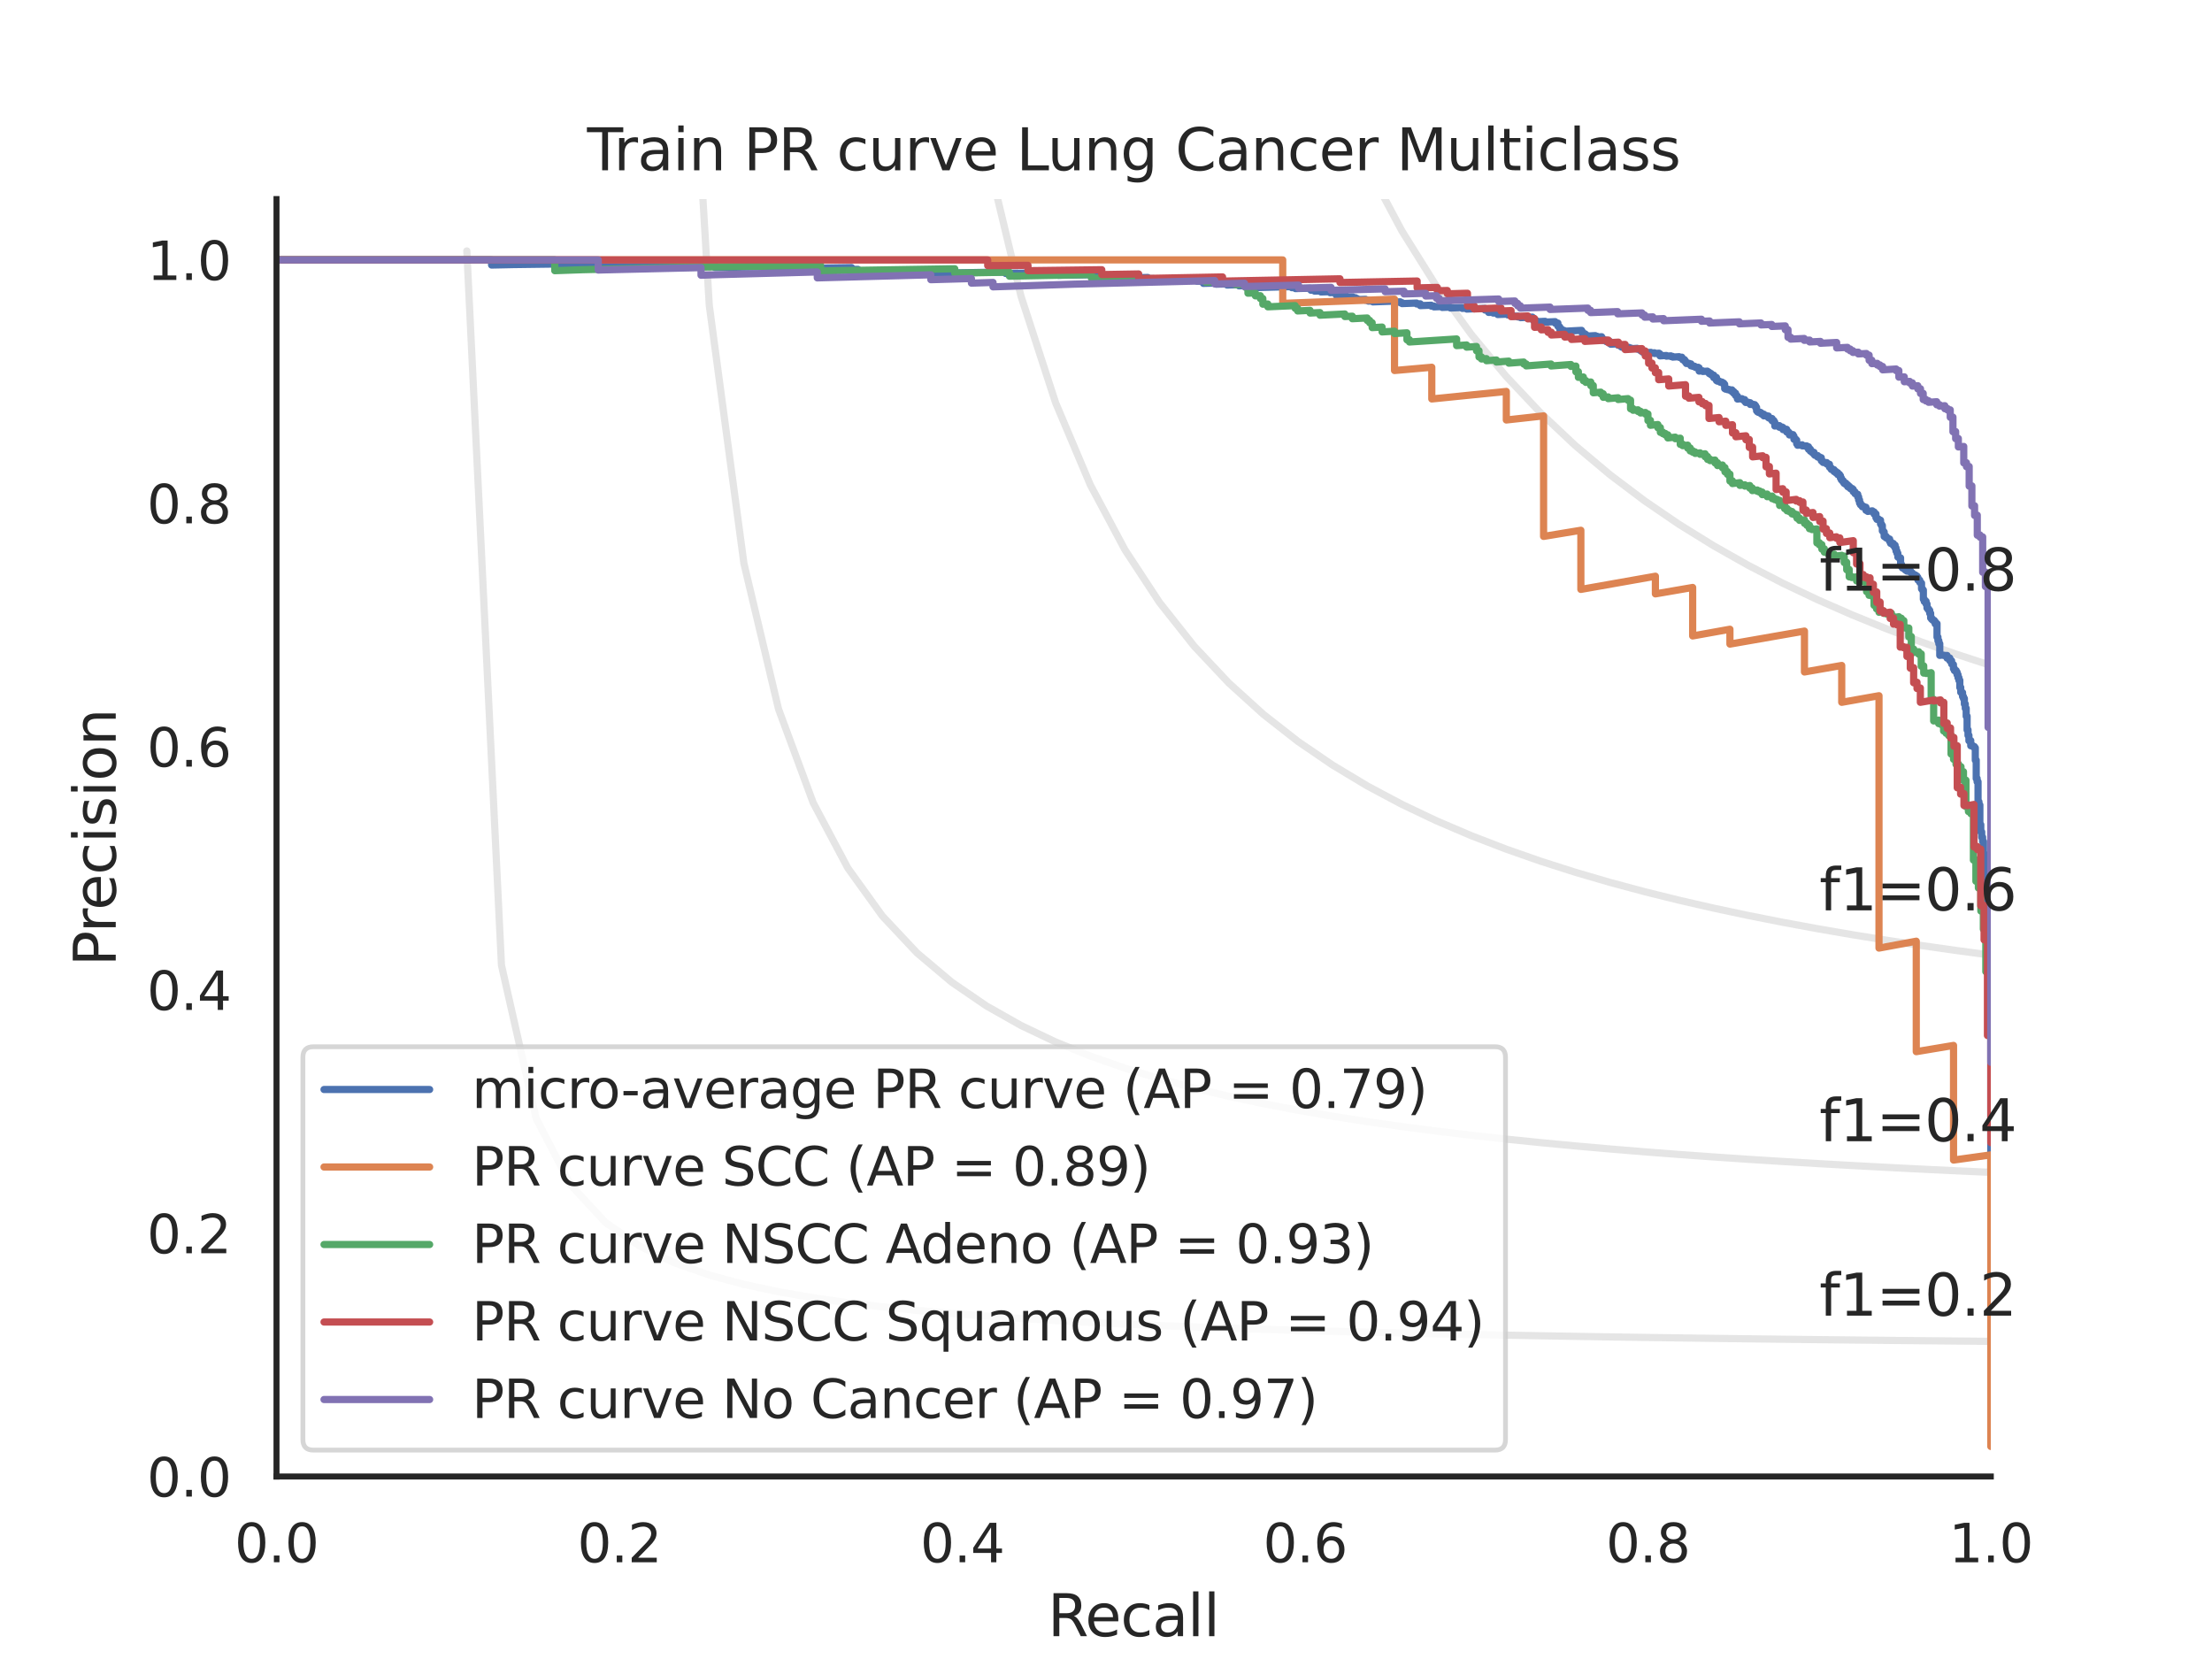 <?xml version="1.0" encoding="utf-8" standalone="no"?>
<!DOCTYPE svg PUBLIC "-//W3C//DTD SVG 1.1//EN"
  "http://www.w3.org/Graphics/SVG/1.1/DTD/svg11.dtd">
<svg xmlns:xlink="http://www.w3.org/1999/xlink" width="460.8pt" height="345.6pt" viewBox="0 0 460.8 345.6" xmlns="http://www.w3.org/2000/svg" version="1.1">
 <defs>
  <style type="text/css">*{stroke-linejoin: round; stroke-linecap: butt}</style>
 </defs>
 <g id="figure_1">
  <g id="patch_1">
   <path d="M 0 345.6 
L 460.8 345.6 
L 460.8 0 
L 0 0 
z
" style="fill: #ffffff"/>
  </g>
  <g id="axes_1">
   <g id="patch_2">
    <path d="M 57.6 307.584 
L 414.72 307.584 
L 414.72 41.472 
L 57.6 41.472 
z
" style="fill: #ffffff"/>
   </g>
   <g id="matplotlib.axis_1">
    <g id="xtick_1">
     <g id="text_1">
      <!-- 0.0 -->
      <g style="fill: #262626" transform="translate(48.853 325.442) scale(0.11 -0.11)">
       <defs>
        <path id="DejaVuSans-30" d="M 2034 4250 
Q 1547 4250 1301 3770 
Q 1056 3291 1056 2328 
Q 1056 1369 1301 889 
Q 1547 409 2034 409 
Q 2525 409 2770 889 
Q 3016 1369 3016 2328 
Q 3016 3291 2770 3770 
Q 2525 4250 2034 4250 
z
M 2034 4750 
Q 2819 4750 3233 4129 
Q 3647 3509 3647 2328 
Q 3647 1150 3233 529 
Q 2819 -91 2034 -91 
Q 1250 -91 836 529 
Q 422 1150 422 2328 
Q 422 3509 836 4129 
Q 1250 4750 2034 4750 
z
" transform="scale(0.016)"/>
        <path id="DejaVuSans-2e" d="M 684 794 
L 1344 794 
L 1344 0 
L 684 0 
L 684 794 
z
" transform="scale(0.016)"/>
       </defs>
       <use xlink:href="#DejaVuSans-30"/>
       <use xlink:href="#DejaVuSans-2e" x="63.623"/>
       <use xlink:href="#DejaVuSans-30" x="95.41"/>
      </g>
     </g>
    </g>
    <g id="xtick_2">
     <g id="text_2">
      <!-- 0.2 -->
      <g style="fill: #262626" transform="translate(120.277 325.442) scale(0.11 -0.11)">
       <defs>
        <path id="DejaVuSans-32" d="M 1228 531 
L 3431 531 
L 3431 0 
L 469 0 
L 469 531 
Q 828 903 1448 1529 
Q 2069 2156 2228 2338 
Q 2531 2678 2651 2914 
Q 2772 3150 2772 3378 
Q 2772 3750 2511 3984 
Q 2250 4219 1831 4219 
Q 1534 4219 1204 4116 
Q 875 4013 500 3803 
L 500 4441 
Q 881 4594 1212 4672 
Q 1544 4750 1819 4750 
Q 2544 4750 2975 4387 
Q 3406 4025 3406 3419 
Q 3406 3131 3298 2873 
Q 3191 2616 2906 2266 
Q 2828 2175 2409 1742 
Q 1991 1309 1228 531 
z
" transform="scale(0.016)"/>
       </defs>
       <use xlink:href="#DejaVuSans-30"/>
       <use xlink:href="#DejaVuSans-2e" x="63.623"/>
       <use xlink:href="#DejaVuSans-32" x="95.41"/>
      </g>
     </g>
    </g>
    <g id="xtick_3">
     <g id="text_3">
      <!-- 0.4 -->
      <g style="fill: #262626" transform="translate(191.701 325.442) scale(0.11 -0.11)">
       <defs>
        <path id="DejaVuSans-34" d="M 2419 4116 
L 825 1625 
L 2419 1625 
L 2419 4116 
z
M 2253 4666 
L 3047 4666 
L 3047 1625 
L 3713 1625 
L 3713 1100 
L 3047 1100 
L 3047 0 
L 2419 0 
L 2419 1100 
L 313 1100 
L 313 1709 
L 2253 4666 
z
" transform="scale(0.016)"/>
       </defs>
       <use xlink:href="#DejaVuSans-30"/>
       <use xlink:href="#DejaVuSans-2e" x="63.623"/>
       <use xlink:href="#DejaVuSans-34" x="95.41"/>
      </g>
     </g>
    </g>
    <g id="xtick_4">
     <g id="text_4">
      <!-- 0.6 -->
      <g style="fill: #262626" transform="translate(263.125 325.442) scale(0.11 -0.11)">
       <defs>
        <path id="DejaVuSans-36" d="M 2113 2584 
Q 1688 2584 1439 2293 
Q 1191 2003 1191 1497 
Q 1191 994 1439 701 
Q 1688 409 2113 409 
Q 2538 409 2786 701 
Q 3034 994 3034 1497 
Q 3034 2003 2786 2293 
Q 2538 2584 2113 2584 
z
M 3366 4563 
L 3366 3988 
Q 3128 4100 2886 4159 
Q 2644 4219 2406 4219 
Q 1781 4219 1451 3797 
Q 1122 3375 1075 2522 
Q 1259 2794 1537 2939 
Q 1816 3084 2150 3084 
Q 2853 3084 3261 2657 
Q 3669 2231 3669 1497 
Q 3669 778 3244 343 
Q 2819 -91 2113 -91 
Q 1303 -91 875 529 
Q 447 1150 447 2328 
Q 447 3434 972 4092 
Q 1497 4750 2381 4750 
Q 2619 4750 2861 4703 
Q 3103 4656 3366 4563 
z
" transform="scale(0.016)"/>
       </defs>
       <use xlink:href="#DejaVuSans-30"/>
       <use xlink:href="#DejaVuSans-2e" x="63.623"/>
       <use xlink:href="#DejaVuSans-36" x="95.41"/>
      </g>
     </g>
    </g>
    <g id="xtick_5">
     <g id="text_5">
      <!-- 0.8 -->
      <g style="fill: #262626" transform="translate(334.549 325.442) scale(0.11 -0.11)">
       <defs>
        <path id="DejaVuSans-38" d="M 2034 2216 
Q 1584 2216 1326 1975 
Q 1069 1734 1069 1313 
Q 1069 891 1326 650 
Q 1584 409 2034 409 
Q 2484 409 2743 651 
Q 3003 894 3003 1313 
Q 3003 1734 2745 1975 
Q 2488 2216 2034 2216 
z
M 1403 2484 
Q 997 2584 770 2862 
Q 544 3141 544 3541 
Q 544 4100 942 4425 
Q 1341 4750 2034 4750 
Q 2731 4750 3128 4425 
Q 3525 4100 3525 3541 
Q 3525 3141 3298 2862 
Q 3072 2584 2669 2484 
Q 3125 2378 3379 2068 
Q 3634 1759 3634 1313 
Q 3634 634 3220 271 
Q 2806 -91 2034 -91 
Q 1263 -91 848 271 
Q 434 634 434 1313 
Q 434 1759 690 2068 
Q 947 2378 1403 2484 
z
M 1172 3481 
Q 1172 3119 1398 2916 
Q 1625 2713 2034 2713 
Q 2441 2713 2670 2916 
Q 2900 3119 2900 3481 
Q 2900 3844 2670 4047 
Q 2441 4250 2034 4250 
Q 1625 4250 1398 4047 
Q 1172 3844 1172 3481 
z
" transform="scale(0.016)"/>
       </defs>
       <use xlink:href="#DejaVuSans-30"/>
       <use xlink:href="#DejaVuSans-2e" x="63.623"/>
       <use xlink:href="#DejaVuSans-38" x="95.41"/>
      </g>
     </g>
    </g>
    <g id="xtick_6">
     <g id="text_6">
      <!-- 1.0 -->
      <g style="fill: #262626" transform="translate(405.973 325.442) scale(0.11 -0.11)">
       <defs>
        <path id="DejaVuSans-31" d="M 794 531 
L 1825 531 
L 1825 4091 
L 703 3866 
L 703 4441 
L 1819 4666 
L 2450 4666 
L 2450 531 
L 3481 531 
L 3481 0 
L 794 0 
L 794 531 
z
" transform="scale(0.016)"/>
       </defs>
       <use xlink:href="#DejaVuSans-31"/>
       <use xlink:href="#DejaVuSans-2e" x="63.623"/>
       <use xlink:href="#DejaVuSans-30" x="95.41"/>
      </g>
     </g>
    </g>
    <g id="text_7">
     <!-- Recall -->
     <g style="fill: #262626" transform="translate(218.259 340.848) scale(0.12 -0.12)">
      <defs>
       <path id="DejaVuSans-52" d="M 2841 2188 
Q 3044 2119 3236 1894 
Q 3428 1669 3622 1275 
L 4263 0 
L 3584 0 
L 2988 1197 
Q 2756 1666 2539 1819 
Q 2322 1972 1947 1972 
L 1259 1972 
L 1259 0 
L 628 0 
L 628 4666 
L 2053 4666 
Q 2853 4666 3247 4331 
Q 3641 3997 3641 3322 
Q 3641 2881 3436 2590 
Q 3231 2300 2841 2188 
z
M 1259 4147 
L 1259 2491 
L 2053 2491 
Q 2509 2491 2742 2702 
Q 2975 2913 2975 3322 
Q 2975 3731 2742 3939 
Q 2509 4147 2053 4147 
L 1259 4147 
z
" transform="scale(0.016)"/>
       <path id="DejaVuSans-65" d="M 3597 1894 
L 3597 1613 
L 953 1613 
Q 991 1019 1311 708 
Q 1631 397 2203 397 
Q 2534 397 2845 478 
Q 3156 559 3463 722 
L 3463 178 
Q 3153 47 2828 -22 
Q 2503 -91 2169 -91 
Q 1331 -91 842 396 
Q 353 884 353 1716 
Q 353 2575 817 3079 
Q 1281 3584 2069 3584 
Q 2775 3584 3186 3129 
Q 3597 2675 3597 1894 
z
M 3022 2063 
Q 3016 2534 2758 2815 
Q 2500 3097 2075 3097 
Q 1594 3097 1305 2825 
Q 1016 2553 972 2059 
L 3022 2063 
z
" transform="scale(0.016)"/>
       <path id="DejaVuSans-63" d="M 3122 3366 
L 3122 2828 
Q 2878 2963 2633 3030 
Q 2388 3097 2138 3097 
Q 1578 3097 1268 2742 
Q 959 2388 959 1747 
Q 959 1106 1268 751 
Q 1578 397 2138 397 
Q 2388 397 2633 464 
Q 2878 531 3122 666 
L 3122 134 
Q 2881 22 2623 -34 
Q 2366 -91 2075 -91 
Q 1284 -91 818 406 
Q 353 903 353 1747 
Q 353 2603 823 3093 
Q 1294 3584 2113 3584 
Q 2378 3584 2631 3529 
Q 2884 3475 3122 3366 
z
" transform="scale(0.016)"/>
       <path id="DejaVuSans-61" d="M 2194 1759 
Q 1497 1759 1228 1600 
Q 959 1441 959 1056 
Q 959 750 1161 570 
Q 1363 391 1709 391 
Q 2188 391 2477 730 
Q 2766 1069 2766 1631 
L 2766 1759 
L 2194 1759 
z
M 3341 1997 
L 3341 0 
L 2766 0 
L 2766 531 
Q 2569 213 2275 61 
Q 1981 -91 1556 -91 
Q 1019 -91 701 211 
Q 384 513 384 1019 
Q 384 1609 779 1909 
Q 1175 2209 1959 2209 
L 2766 2209 
L 2766 2266 
Q 2766 2663 2505 2880 
Q 2244 3097 1772 3097 
Q 1472 3097 1187 3025 
Q 903 2953 641 2809 
L 641 3341 
Q 956 3463 1253 3523 
Q 1550 3584 1831 3584 
Q 2591 3584 2966 3190 
Q 3341 2797 3341 1997 
z
" transform="scale(0.016)"/>
       <path id="DejaVuSans-6c" d="M 603 4863 
L 1178 4863 
L 1178 0 
L 603 0 
L 603 4863 
z
" transform="scale(0.016)"/>
      </defs>
      <use xlink:href="#DejaVuSans-52"/>
      <use xlink:href="#DejaVuSans-65" x="64.982"/>
      <use xlink:href="#DejaVuSans-63" x="126.506"/>
      <use xlink:href="#DejaVuSans-61" x="181.486"/>
      <use xlink:href="#DejaVuSans-6c" x="242.766"/>
      <use xlink:href="#DejaVuSans-6c" x="270.549"/>
     </g>
    </g>
   </g>
   <g id="matplotlib.axis_2">
    <g id="ytick_1">
     <g id="text_8">
      <!-- 0.0 -->
      <g style="fill: #262626" transform="translate(30.607 311.763) scale(0.11 -0.11)">
       <use xlink:href="#DejaVuSans-30"/>
       <use xlink:href="#DejaVuSans-2e" x="63.623"/>
       <use xlink:href="#DejaVuSans-30" x="95.41"/>
      </g>
     </g>
    </g>
    <g id="ytick_2">
     <g id="text_9">
      <!-- 0.2 -->
      <g style="fill: #262626" transform="translate(30.607 261.075) scale(0.11 -0.11)">
       <use xlink:href="#DejaVuSans-30"/>
       <use xlink:href="#DejaVuSans-2e" x="63.623"/>
       <use xlink:href="#DejaVuSans-32" x="95.41"/>
      </g>
     </g>
    </g>
    <g id="ytick_3">
     <g id="text_10">
      <!-- 0.4 -->
      <g style="fill: #262626" transform="translate(30.607 210.387) scale(0.11 -0.11)">
       <use xlink:href="#DejaVuSans-30"/>
       <use xlink:href="#DejaVuSans-2e" x="63.623"/>
       <use xlink:href="#DejaVuSans-34" x="95.41"/>
      </g>
     </g>
    </g>
    <g id="ytick_4">
     <g id="text_11">
      <!-- 0.6 -->
      <g style="fill: #262626" transform="translate(30.607 159.699) scale(0.11 -0.11)">
       <use xlink:href="#DejaVuSans-30"/>
       <use xlink:href="#DejaVuSans-2e" x="63.623"/>
       <use xlink:href="#DejaVuSans-36" x="95.41"/>
      </g>
     </g>
    </g>
    <g id="ytick_5">
     <g id="text_12">
      <!-- 0.8 -->
      <g style="fill: #262626" transform="translate(30.607 109.011) scale(0.11 -0.11)">
       <use xlink:href="#DejaVuSans-30"/>
       <use xlink:href="#DejaVuSans-2e" x="63.623"/>
       <use xlink:href="#DejaVuSans-38" x="95.41"/>
      </g>
     </g>
    </g>
    <g id="ytick_6">
     <g id="text_13">
      <!-- 1.0 -->
      <g style="fill: #262626" transform="translate(30.607 58.323) scale(0.11 -0.11)">
       <use xlink:href="#DejaVuSans-31"/>
       <use xlink:href="#DejaVuSans-2e" x="63.623"/>
       <use xlink:href="#DejaVuSans-30" x="95.41"/>
      </g>
     </g>
    </g>
    <g id="text_14">
     <!-- Precision -->
     <g style="fill: #262626" transform="translate(24.111 201.296) rotate(-90) scale(0.12 -0.12)">
      <defs>
       <path id="DejaVuSans-50" d="M 1259 4147 
L 1259 2394 
L 2053 2394 
Q 2494 2394 2734 2622 
Q 2975 2850 2975 3272 
Q 2975 3691 2734 3919 
Q 2494 4147 2053 4147 
L 1259 4147 
z
M 628 4666 
L 2053 4666 
Q 2838 4666 3239 4311 
Q 3641 3956 3641 3272 
Q 3641 2581 3239 2228 
Q 2838 1875 2053 1875 
L 1259 1875 
L 1259 0 
L 628 0 
L 628 4666 
z
" transform="scale(0.016)"/>
       <path id="DejaVuSans-72" d="M 2631 2963 
Q 2534 3019 2420 3045 
Q 2306 3072 2169 3072 
Q 1681 3072 1420 2755 
Q 1159 2438 1159 1844 
L 1159 0 
L 581 0 
L 581 3500 
L 1159 3500 
L 1159 2956 
Q 1341 3275 1631 3429 
Q 1922 3584 2338 3584 
Q 2397 3584 2469 3576 
Q 2541 3569 2628 3553 
L 2631 2963 
z
" transform="scale(0.016)"/>
       <path id="DejaVuSans-69" d="M 603 3500 
L 1178 3500 
L 1178 0 
L 603 0 
L 603 3500 
z
M 603 4863 
L 1178 4863 
L 1178 4134 
L 603 4134 
L 603 4863 
z
" transform="scale(0.016)"/>
       <path id="DejaVuSans-73" d="M 2834 3397 
L 2834 2853 
Q 2591 2978 2328 3040 
Q 2066 3103 1784 3103 
Q 1356 3103 1142 2972 
Q 928 2841 928 2578 
Q 928 2378 1081 2264 
Q 1234 2150 1697 2047 
L 1894 2003 
Q 2506 1872 2764 1633 
Q 3022 1394 3022 966 
Q 3022 478 2636 193 
Q 2250 -91 1575 -91 
Q 1294 -91 989 -36 
Q 684 19 347 128 
L 347 722 
Q 666 556 975 473 
Q 1284 391 1588 391 
Q 1994 391 2212 530 
Q 2431 669 2431 922 
Q 2431 1156 2273 1281 
Q 2116 1406 1581 1522 
L 1381 1569 
Q 847 1681 609 1914 
Q 372 2147 372 2553 
Q 372 3047 722 3315 
Q 1072 3584 1716 3584 
Q 2034 3584 2315 3537 
Q 2597 3491 2834 3397 
z
" transform="scale(0.016)"/>
       <path id="DejaVuSans-6f" d="M 1959 3097 
Q 1497 3097 1228 2736 
Q 959 2375 959 1747 
Q 959 1119 1226 758 
Q 1494 397 1959 397 
Q 2419 397 2687 759 
Q 2956 1122 2956 1747 
Q 2956 2369 2687 2733 
Q 2419 3097 1959 3097 
z
M 1959 3584 
Q 2709 3584 3137 3096 
Q 3566 2609 3566 1747 
Q 3566 888 3137 398 
Q 2709 -91 1959 -91 
Q 1206 -91 779 398 
Q 353 888 353 1747 
Q 353 2609 779 3096 
Q 1206 3584 1959 3584 
z
" transform="scale(0.016)"/>
       <path id="DejaVuSans-6e" d="M 3513 2113 
L 3513 0 
L 2938 0 
L 2938 2094 
Q 2938 2591 2744 2837 
Q 2550 3084 2163 3084 
Q 1697 3084 1428 2787 
Q 1159 2491 1159 1978 
L 1159 0 
L 581 0 
L 581 3500 
L 1159 3500 
L 1159 2956 
Q 1366 3272 1645 3428 
Q 1925 3584 2291 3584 
Q 2894 3584 3203 3211 
Q 3513 2838 3513 2113 
z
" transform="scale(0.016)"/>
      </defs>
      <use xlink:href="#DejaVuSans-50"/>
      <use xlink:href="#DejaVuSans-72" x="58.553"/>
      <use xlink:href="#DejaVuSans-65" x="97.416"/>
      <use xlink:href="#DejaVuSans-63" x="158.939"/>
      <use xlink:href="#DejaVuSans-69" x="213.92"/>
      <use xlink:href="#DejaVuSans-73" x="241.703"/>
      <use xlink:href="#DejaVuSans-69" x="293.803"/>
      <use xlink:href="#DejaVuSans-6f" x="321.586"/>
      <use xlink:href="#DejaVuSans-6e" x="382.768"/>
     </g>
    </g>
   </g>
   <g id="line2d_1">
    <path d="M 97.248 52.267 
L 104.463 201.073 
L 111.678 232.96 
L 118.893 246.859 
L 126.109 254.643 
L 133.324 259.62 
L 140.539 263.076 
L 147.755 265.615 
L 154.97 267.561 
L 162.185 269.099 
L 169.4 270.345 
L 176.616 271.375 
L 183.831 272.241 
L 191.046 272.979 
L 198.262 273.616 
L 205.477 274.171 
L 212.692 274.658 
L 219.907 275.091 
L 227.123 275.476 
L 234.338 275.822 
L 241.553 276.135 
L 248.769 276.418 
L 255.984 276.676 
L 263.199 276.912 
L 270.414 277.129 
L 277.63 277.33 
L 284.845 277.515 
L 292.06 277.686 
L 299.275 277.846 
L 306.491 277.994 
L 313.706 278.133 
L 320.921 278.264 
L 328.137 278.386 
L 335.352 278.501 
L 342.567 278.609 
L 349.782 278.711 
L 356.998 278.808 
L 364.213 278.899 
L 371.428 278.986 
L 378.644 279.068 
L 385.859 279.146 
L 393.074 279.221 
L 400.289 279.292 
L 407.505 279.359 
L 414.72 279.424 
" clip-path="url(#p38280f0f69)" style="fill: none; stroke: #808080; stroke-opacity: 0.2; stroke-width: 1.5; stroke-linecap: round"/>
   </g>
   <g id="line2d_2">
    <path d="M 143.905 -1 
L 147.755 63.611 
L 154.97 117.362 
L 162.185 147.722 
L 169.4 167.231 
L 176.616 180.825 
L 183.831 190.84 
L 191.046 198.524 
L 198.262 204.607 
L 205.477 209.542 
L 212.692 213.626 
L 219.907 217.061 
L 227.123 219.991 
L 234.338 222.519 
L 241.553 224.724 
L 248.769 226.662 
L 255.984 228.38 
L 263.199 229.914 
L 270.414 231.291 
L 277.63 232.534 
L 284.845 233.662 
L 292.06 234.69 
L 299.275 235.631 
L 306.491 236.496 
L 313.706 237.293 
L 320.921 238.03 
L 328.137 238.714 
L 335.352 239.349 
L 342.567 239.942 
L 349.782 240.496 
L 356.998 241.015 
L 364.213 241.503 
L 371.428 241.961 
L 378.644 242.393 
L 385.859 242.8 
L 393.074 243.185 
L 400.289 243.55 
L 407.505 243.896 
L 414.72 244.224 
" clip-path="url(#p38280f0f69)" style="fill: none; stroke: #808080; stroke-opacity: 0.2; stroke-width: 1.5; stroke-linecap: round"/>
   </g>
   <g id="line2d_3">
    <path d="M 200.009 -1 
L 205.477 31.611 
L 212.692 61.693 
L 219.907 83.907 
L 227.123 100.983 
L 234.338 114.518 
L 241.553 125.511 
L 248.769 134.616 
L 255.984 142.281 
L 263.199 148.823 
L 270.414 154.471 
L 277.63 159.398 
L 284.845 163.732 
L 292.06 167.575 
L 299.275 171.006 
L 306.491 174.088 
L 313.706 176.871 
L 320.921 179.398 
L 328.137 181.701 
L 335.352 183.809 
L 342.567 185.746 
L 349.782 187.532 
L 356.998 189.184 
L 364.213 190.716 
L 371.428 192.142 
L 378.644 193.471 
L 385.859 194.714 
L 393.074 195.878 
L 400.289 196.971 
L 407.505 197.998 
L 414.72 198.967 
" clip-path="url(#p38280f0f69)" style="fill: none; stroke: #808080; stroke-opacity: 0.2; stroke-width: 1.5; stroke-linecap: round"/>
   </g>
   <g id="line2d_4">
    <path d="M 270.344 -1 
L 270.414 -0.768 
L 277.63 18.581 
L 284.845 34.622 
L 292.06 48.136 
L 299.275 59.676 
L 306.491 69.647 
L 313.706 78.346 
L 320.921 86.004 
L 328.137 92.796 
L 335.352 98.862 
L 342.567 104.312 
L 349.782 109.235 
L 356.998 113.705 
L 364.213 117.78 
L 371.428 121.512 
L 378.644 124.941 
L 385.859 128.104 
L 393.074 131.029 
L 400.289 133.744 
L 407.505 136.269 
L 414.72 138.624 
" clip-path="url(#p38280f0f69)" style="fill: none; stroke: #808080; stroke-opacity: 0.2; stroke-width: 1.5; stroke-linecap: round"/>
   </g>
   <g id="line2d_5">
    <path d="M 414.72 243.577 
L 414.72 201.951 
L 414.53 201.984 
L 414.53 201.89 
L 414.53 198.001 
L 414.34 198.034 
L 414.34 197.933 
L 414.34 195.19 
L 414.15 195.223 
L 414.15 195.117 
L 414.15 193.472 
L 413.961 193.506 
L 413.961 193.396 
L 413.961 185.357 
L 413.771 185.391 
L 413.771 185.297 
L 413.771 182.596 
L 413.581 182.63 
L 413.581 182.531 
L 413.581 182.498 
L 413.391 182.532 
L 413.391 182.433 
L 413.391 177.853 
L 413.201 177.886 
L 413.201 177.78 
L 413.201 175.284 
L 413.011 175.318 
L 413.011 175.207 
L 413.011 174.389 
L 412.821 174.423 
L 412.821 174.311 
L 412.821 173.292 
L 412.632 173.325 
L 412.632 173.249 
L 412.632 171.787 
L 412.442 171.82 
L 412.442 171.742 
L 412.442 167.691 
L 412.252 167.724 
L 412.252 167.641 
L 412.252 167.018 
L 412.062 167.052 
L 412.062 166.968 
L 412.062 162.839 
L 411.872 162.872 
L 411.872 162.783 
L 411.872 162.16 
L 411.682 162.193 
L 411.682 162.104 
L 411.682 158.337 
L 411.492 158.37 
L 411.492 158.275 
L 411.492 155.781 
L 411.303 155.813 
L 411.303 155.716 
L 411.303 155.52 
L 410.923 155.487 
L 410.923 155.291 
L 410.543 155.356 
L 410.543 155.258 
L 410.543 154.266 
L 410.163 154.332 
L 410.163 154.232 
L 410.163 153.175 
L 409.974 153.208 
L 409.974 153.106 
L 409.974 152.034 
L 409.784 152.066 
L 409.784 151.963 
L 409.784 149.184 
L 409.594 149.216 
L 409.594 149.109 
L 409.594 147.544 
L 409.404 147.576 
L 409.404 147.467 
L 409.404 146.644 
L 409.214 146.675 
L 409.214 146.565 
L 409.214 145.508 
L 409.024 145.54 
L 409.024 145.428 
L 409.024 145.091 
L 408.834 145.122 
L 408.834 145.066 
L 408.834 144.274 
L 408.645 144.305 
L 408.645 144.248 
L 408.645 144.191 
L 408.455 144.223 
L 408.455 144.166 
L 408.455 143.19 
L 408.265 143.222 
L 408.265 143.164 
L 408.265 141.707 
L 408.075 141.738 
L 408.075 141.68 
L 408.075 141.148 
L 407.885 141.179 
L 407.885 141.12 
L 407.885 140.525 
L 407.695 140.556 
L 407.695 140.497 
L 407.695 140.017 
L 407.505 140.048 
L 407.505 139.988 
L 407.505 139.687 
L 407.126 139.688 
L 407.126 139.264 
L 406.936 139.295 
L 406.936 139.234 
L 406.936 138.44 
L 406.746 138.471 
L 406.746 138.409 
L 406.746 138.286 
L 406.556 138.317 
L 406.556 138.255 
L 406.556 137.638 
L 406.176 137.637 
L 406.176 137.076 
L 405.607 137.105 
L 405.607 136.54 
L 405.037 136.568 
L 405.037 136.505 
L 404.658 136.503 
L 404.658 136.439 
L 404.088 136.531 
L 404.088 136.467 
L 404.088 134.093 
L 403.898 134.123 
L 403.898 134.058 
L 403.898 133.469 
L 403.708 133.499 
L 403.708 133.434 
L 403.708 132.708 
L 403.518 132.738 
L 403.518 132.672 
L 403.518 129.913 
L 403.139 129.971 
L 403.139 129.903 
L 403.139 129.491 
L 402.949 129.52 
L 402.949 129.451 
L 402.949 129.245 
L 402.759 129.274 
L 402.759 129.205 
L 402.759 129.136 
L 402.569 129.165 
L 402.569 129.095 
L 402.569 128.957 
L 402.379 128.986 
L 402.379 128.917 
L 402.379 128.708 
L 402.189 128.737 
L 402.189 128.668 
L 402.189 127.759 
L 402 127.787 
L 402 127.717 
L 402 127.152 
L 401.81 127.181 
L 401.81 127.11 
L 401.81 126.897 
L 401.62 126.926 
L 401.62 126.855 
L 401.62 126.641 
L 401.43 126.67 
L 401.43 126.598 
L 401.43 125.81 
L 401.24 125.838 
L 401.24 125.766 
L 401.24 125.26 
L 400.86 125.317 
L 400.86 125.244 
L 400.86 124.808 
L 400.671 124.836 
L 400.671 124.763 
L 400.671 122.92 
L 400.481 122.948 
L 400.481 122.873 
L 400.481 122.65 
L 400.291 122.677 
L 400.291 122.603 
L 400.291 121.474 
L 400.101 121.501 
L 400.101 121.425 
L 400.101 121.274 
L 399.911 121.301 
L 399.911 121.225 
L 399.911 120.844 
L 399.531 120.822 
L 399.531 120.286 
L 399.342 120.313 
L 399.342 120.236 
L 399.342 120.005 
L 399.152 120.032 
L 399.152 119.955 
L 399.152 119.878 
L 398.962 119.905 
L 398.962 119.827 
L 398.962 119.75 
L 398.582 119.727 
L 398.582 119.649 
L 398.392 119.676 
L 398.392 119.599 
L 398.392 119.365 
L 398.202 119.392 
L 398.202 119.314 
L 398.202 119.236 
L 398.013 119.263 
L 398.013 119.185 
L 398.013 118.951 
L 397.253 118.98 
L 397.253 118.823 
L 397.063 118.85 
L 397.063 118.771 
L 397.063 118.692 
L 396.873 118.719 
L 396.873 118.641 
L 396.873 118.325 
L 396.304 118.326 
L 396.304 118.009 
L 396.114 118.036 
L 396.114 117.956 
L 396.114 117.557 
L 395.924 117.584 
L 395.924 117.504 
L 395.924 116.215 
L 395.544 116.187 
L 395.544 116.024 
L 395.355 116.051 
L 395.355 115.969 
L 395.355 115.233 
L 395.165 115.259 
L 395.165 115.177 
L 395.165 114.766 
L 394.975 114.792 
L 394.975 114.709 
L 394.975 114.129 
L 394.785 114.155 
L 394.785 114.072 
L 394.785 113.571 
L 394.405 113.623 
L 394.405 113.539 
L 394.405 113.203 
L 393.836 113.196 
L 393.836 112.774 
L 393.646 112.799 
L 393.646 112.715 
L 393.646 112.291 
L 393.266 112.256 
L 393.266 112.086 
L 392.887 112.051 
L 392.887 111.709 
L 392.507 111.759 
L 392.507 111.673 
L 392.507 110.811 
L 392.317 110.836 
L 392.317 110.749 
L 392.317 110.576 
L 392.127 110.601 
L 392.127 110.514 
L 392.127 109.465 
L 391.937 109.489 
L 391.937 109.401 
L 391.937 109.137 
L 391.747 109.161 
L 391.747 109.073 
L 391.747 108.364 
L 391.368 108.323 
L 391.368 108.145 
L 390.988 108.193 
L 390.988 108.104 
L 390.988 107.835 
L 390.798 107.859 
L 390.798 107.769 
L 390.798 107.049 
L 390.418 107.096 
L 390.418 107.006 
L 390.418 106.643 
L 390.039 106.6 
L 390.039 106.417 
L 389.089 106.536 
L 389.089 106.445 
L 389.089 106.353 
L 388.71 106.309 
L 388.71 105.666 
L 388.33 105.62 
L 388.33 105.528 
L 387.95 105.575 
L 387.95 105.482 
L 387.95 105.297 
L 387.76 105.321 
L 387.76 105.228 
L 387.76 105.135 
L 387.571 105.158 
L 387.571 105.065 
L 387.571 104.785 
L 387.381 104.809 
L 387.381 104.715 
L 387.381 104.153 
L 387.191 104.176 
L 387.191 104.082 
L 387.191 103.515 
L 387.001 103.538 
L 387.001 103.444 
L 387.001 102.969 
L 386.621 102.919 
L 386.621 102.823 
L 386.431 102.846 
L 386.431 102.751 
L 386.431 102.463 
L 386.052 102.413 
L 386.052 101.931 
L 385.862 101.954 
L 385.862 101.857 
L 385.862 101.761 
L 385.482 101.805 
L 385.482 101.709 
L 385.482 101.612 
L 385.292 101.634 
L 385.292 101.537 
L 385.292 101.343 
L 384.913 101.387 
L 384.913 101.29 
L 384.913 100.997 
L 384.533 100.944 
L 384.533 100.65 
L 384.153 100.694 
L 384.153 100.596 
L 384.153 100.399 
L 383.963 100.421 
L 383.963 100.323 
L 383.963 100.125 
L 383.773 100.147 
L 383.773 100.048 
L 383.773 99.949 
L 383.584 99.971 
L 383.584 99.872 
L 383.584 99.574 
L 383.394 99.596 
L 383.394 99.496 
L 383.394 99.097 
L 383.204 99.119 
L 383.204 99.019 
L 383.204 98.819 
L 382.824 98.862 
L 382.824 98.761 
L 382.824 98.459 
L 382.444 98.502 
L 382.444 98.401 
L 382.444 98.199 
L 382.065 98.242 
L 382.065 98.141 
L 382.065 97.836 
L 381.495 97.798 
L 381.495 97.492 
L 381.305 97.513 
L 381.305 97.411 
L 381.305 97.309 
L 381.115 97.33 
L 381.115 97.228 
L 381.115 96.714 
L 380.546 96.673 
L 380.546 96.363 
L 379.786 96.343 
L 379.786 96.135 
L 379.597 96.155 
L 379.597 96.051 
L 379.597 95.947 
L 379.407 95.968 
L 379.407 95.864 
L 379.407 95.341 
L 379.027 95.381 
L 379.027 95.276 
L 379.027 95.171 
L 378.647 95.212 
L 378.647 95.107 
L 378.647 94.896 
L 378.078 94.851 
L 378.078 94.639 
L 377.888 94.659 
L 377.888 94.553 
L 377.888 94.234 
L 377.508 94.274 
L 377.508 94.168 
L 377.508 94.061 
L 377.128 93.994 
L 377.128 93.565 
L 376.749 93.605 
L 376.749 93.497 
L 376.749 93.066 
L 376.369 93.105 
L 376.369 92.997 
L 376.369 92.889 
L 375.42 92.878 
L 375.42 92.661 
L 374.47 92.759 
L 374.47 92.649 
L 374.47 92.431 
L 374.281 92.45 
L 374.281 92.341 
L 374.281 91.681 
L 374.091 91.7 
L 374.091 91.59 
L 374.091 91.479 
L 373.711 91.518 
L 373.711 91.407 
L 373.711 90.852 
L 373.521 90.871 
L 373.521 90.759 
L 373.521 90.536 
L 372.762 90.611 
L 372.762 90.163 
L 372.572 90.181 
L 372.572 89.956 
L 372.192 89.993 
L 372.192 89.428 
L 371.433 89.502 
L 371.433 89.047 
L 371.243 89.065 
L 371.243 88.951 
L 370.673 89.005 
L 370.673 88.662 
L 369.724 88.752 
L 369.724 87.945 
L 369.534 87.963 
L 369.534 87.615 
L 369.154 87.65 
L 369.154 87.184 
L 368.775 87.219 
L 368.775 87.102 
L 368.585 87.119 
L 368.585 87.002 
L 368.395 87.02 
L 368.395 86.667 
L 368.015 86.702 
L 368.015 86.584 
L 367.446 86.636 
L 367.446 86.282 
L 367.066 86.316 
L 367.066 86.198 
L 366.876 86.215 
L 366.876 85.977 
L 366.686 85.994 
L 366.686 85.875 
L 366.307 85.909 
L 366.307 85.79 
L 366.117 85.807 
L 366.117 85.568 
L 365.927 85.585 
L 365.927 84.864 
L 365.737 84.881 
L 365.737 84.518 
L 365.547 84.535 
L 365.547 84.292 
L 365.167 84.325 
L 365.167 84.204 
L 364.598 84.253 
L 364.598 83.887 
L 364.218 83.92 
L 364.218 83.797 
L 363.649 83.846 
L 363.649 83.601 
L 363.459 83.617 
L 363.459 83.248 
L 363.079 83.28 
L 363.079 83.156 
L 362.889 83.172 
L 362.889 83.049 
L 361.94 83.129 
L 361.94 82.507 
L 361.75 82.523 
L 361.75 82.398 
L 361.56 82.413 
L 361.56 81.912 
L 361.18 81.943 
L 361.18 81.566 
L 360.801 81.596 
L 360.801 81.217 
L 360.231 81.263 
L 360.231 81.136 
L 359.851 81.166 
L 359.851 81.039 
L 359.472 81.069 
L 359.472 80.942 
L 359.282 80.957 
L 359.282 80.061 
L 359.092 80.075 
L 359.092 79.818 
L 358.902 79.832 
L 358.902 79.703 
L 358.712 79.718 
L 358.712 79.589 
L 358.333 79.618 
L 358.333 79.488 
L 358.143 79.502 
L 358.143 79.373 
L 357.763 79.401 
L 357.763 79.271 
L 357.573 79.286 
L 357.573 78.633 
L 357.004 78.675 
L 357.004 78.15 
L 356.624 78.177 
L 356.624 78.045 
L 356.434 78.059 
L 356.434 77.795 
L 356.054 77.822 
L 356.054 77.556 
L 355.864 77.57 
L 355.864 77.437 
L 355.675 77.451 
L 355.675 77.317 
L 354.725 77.385 
L 354.725 77.251 
L 353.966 77.305 
L 353.966 76.633 
L 353.776 76.646 
L 353.776 76.511 
L 353.207 76.55 
L 353.207 76.415 
L 353.017 76.428 
L 353.017 76.292 
L 352.637 76.318 
L 352.637 76.182 
L 352.257 76.208 
L 352.257 75.799 
L 351.878 75.825 
L 351.878 75.688 
L 351.308 75.726 
L 351.308 75.452 
L 351.118 75.464 
L 351.118 75.189 
L 350.928 75.201 
L 350.928 74.925 
L 350.549 74.95 
L 350.549 74.673 
L 350.359 74.685 
L 350.359 74.407 
L 349.789 74.443 
L 349.789 74.304 
L 348.46 74.389 
L 348.46 74.249 
L 348.08 74.273 
L 348.08 74.132 
L 347.131 74.193 
L 347.131 74.052 
L 345.802 74.136 
L 345.802 73.71 
L 345.612 73.722 
L 345.612 73.58 
L 344.663 73.639 
L 344.663 73.496 
L 343.904 73.544 
L 343.904 73.4 
L 342.764 73.472 
L 342.764 73.327 
L 342.195 73.363 
L 342.195 73.074 
L 341.815 73.097 
L 341.815 72.952 
L 341.625 72.964 
L 341.625 72.673 
L 341.056 72.708 
L 341.056 72.562 
L 339.727 72.642 
L 339.727 72.495 
L 339.347 72.518 
L 339.347 72.371 
L 338.208 72.44 
L 338.208 72.292 
L 337.828 72.315 
L 337.828 72.167 
L 337.638 72.178 
L 337.638 71.882 
L 337.069 71.915 
L 337.069 71.617 
L 335.55 71.706 
L 335.55 71.556 
L 335.36 71.567 
L 335.36 71.115 
L 334.601 71.159 
L 334.601 70.856 
L 333.841 70.899 
L 333.841 70.442 
L 333.651 70.453 
L 333.651 70.147 
L 332.702 70.199 
L 332.702 70.045 
L 332.322 70.066 
L 332.322 69.912 
L 330.614 70.005 
L 330.614 69.85 
L 330.234 69.87 
L 330.234 69.559 
L 329.664 69.59 
L 329.664 69.121 
L 329.474 69.131 
L 329.474 68.817 
L 325.867 69.003 
L 325.867 68.844 
L 325.487 68.863 
L 325.487 68.704 
L 325.298 68.713 
L 325.298 68.554 
L 324.918 68.573 
L 324.918 68.092 
L 324.728 68.101 
L 324.728 67.94 
L 324.538 67.949 
L 324.538 67.303 
L 323.969 67.33 
L 323.969 67.005 
L 321.88 67.101 
L 321.88 66.937 
L 320.171 67.016 
L 320.171 66.851 
L 319.792 66.868 
L 319.792 66.703 
L 319.412 66.72 
L 319.412 66.221 
L 319.222 66.229 
L 319.222 66.062 
L 316.754 66.17 
L 316.754 66.002 
L 316.184 66.027 
L 316.184 65.858 
L 315.235 65.899 
L 315.235 65.729 
L 314.666 65.753 
L 314.666 65.583 
L 314.096 65.607 
L 314.096 65.436 
L 312.008 65.524 
L 312.008 65.179 
L 311.058 65.218 
L 311.058 65.045 
L 310.109 65.084 
L 310.109 64.734 
L 309.919 64.742 
L 309.919 64.567 
L 309.35 64.589 
L 309.35 64.238 
L 305.553 64.386 
L 305.553 64.207 
L 304.603 64.244 
L 304.603 64.064 
L 302.135 64.161 
L 302.135 63.979 
L 300.426 64.045 
L 300.426 63.862 
L 298.718 63.929 
L 298.718 63.744 
L 298.148 63.766 
L 298.148 63.581 
L 295.87 63.667 
L 295.87 63.293 
L 295.11 63.321 
L 295.11 63.133 
L 292.073 63.245 
L 292.073 63.054 
L 291.693 63.068 
L 291.693 62.876 
L 290.364 62.925 
L 290.364 62.732 
L 285.997 62.89 
L 285.997 62.694 
L 285.048 62.728 
L 285.048 62.531 
L 284.478 62.551 
L 284.478 62.353 
L 282.77 62.413 
L 282.77 62.213 
L 282.39 62.226 
L 282.39 62.025 
L 281.82 62.045 
L 281.82 61.843 
L 280.491 61.887 
L 280.491 61.684 
L 278.593 61.747 
L 278.593 61.542 
L 278.403 61.548 
L 278.403 60.931 
L 277.074 60.971 
L 277.074 60.763 
L 275.176 60.819 
L 275.176 60.609 
L 273.847 60.648 
L 273.847 60.437 
L 273.087 60.458 
L 273.087 60.246 
L 272.897 60.251 
L 272.897 60.038 
L 269.86 60.12 
L 269.86 59.904 
L 269.1 59.924 
L 269.1 59.707 
L 260.746 59.93 
L 260.746 59.704 
L 260.177 59.719 
L 260.177 59.492 
L 258.088 59.546 
L 258.088 59.316 
L 255.62 59.379 
L 255.62 59.146 
L 253.342 59.203 
L 253.342 58.967 
L 250.684 59.032 
L 250.684 58.552 
L 249.355 58.582 
L 249.355 58.339 
L 242.9 58.483 
L 242.9 58.232 
L 240.242 58.29 
L 240.242 58.035 
L 239.103 58.059 
L 239.103 57.802 
L 230.939 57.972 
L 230.939 57.702 
L 230.749 57.706 
L 230.749 57.435 
L 227.901 57.49 
L 227.901 57.214 
L 220.497 57.352 
L 220.497 57.064 
L 219.358 57.084 
L 219.358 56.793 
L 209.485 56.963 
L 209.485 56.653 
L 188.411 57.053 
L 188.411 56.693 
L 186.133 56.738 
L 186.133 56.37 
L 178.728 56.505 
L 178.728 56.115 
L 177.399 56.136 
L 177.399 55.74 
L 162.591 55.964 
L 162.591 55.511 
L 148.921 55.715 
L 148.921 55.193 
L 132.214 55.427 
L 132.214 54.787 
L 106.963 55.115 
L 102.406 55.213 
L 102.406 54.144 
L 57.6 54.144 
L 57.6 54.144 
" clip-path="url(#p38280f0f69)" style="fill: none; stroke: #4c72b0; stroke-width: 1.5; stroke-linecap: round"/>
   </g>
   <g id="line2d_6">
    <path d="M 414.72 301.323 
L 414.72 240.583 
L 406.957 241.66 
L 406.957 217.782 
L 399.193 219.081 
L 399.193 196.07 
L 391.43 197.504 
L 391.43 144.928 
L 383.666 146.304 
L 383.666 138.624 
L 375.903 139.987 
L 375.903 131.465 
L 360.376 134.178 
L 360.376 131.081 
L 352.612 132.48 
L 352.612 122.378 
L 344.849 123.716 
L 344.849 120.038 
L 329.322 122.784 
L 329.322 110.464 
L 321.558 111.744 
L 321.558 86.636 
L 313.795 87.491 
L 313.795 81.543 
L 298.268 83.109 
L 298.268 76.506 
L 290.504 77.184 
L 290.504 62.319 
L 267.214 63.195 
L 267.214 54.144 
L 57.6 54.144 
L 57.6 54.144 
" clip-path="url(#p38280f0f69)" style="fill: none; stroke: #dd8452; stroke-width: 1.5; stroke-linecap: round"/>
   </g>
   <g id="line2d_7">
    <path d="M 414.72 213.667 
L 414.72 203.616 
L 414.202 203.705 
L 414.202 203.643 
L 414.202 202.328 
L 413.685 202.417 
L 413.685 202.354 
L 413.685 193.47 
L 413.167 193.561 
L 413.167 193.486 
L 413.167 189.701 
L 412.65 189.793 
L 412.65 189.713 
L 412.65 184.888 
L 412.132 184.981 
L 412.132 184.894 
L 412.132 183.491 
L 411.615 183.583 
L 411.615 183.495 
L 411.615 179.079 
L 411.097 179.172 
L 411.097 179.077 
L 411.097 169.436 
L 410.579 169.528 
L 410.579 169.418 
L 410.579 168.974 
L 410.062 169.067 
L 410.062 168.955 
L 410.062 167.946 
L 409.544 168.038 
L 409.544 162.517 
L 409.027 162.609 
L 409.027 160.753 
L 408.509 160.844 
L 408.509 159.708 
L 407.992 159.799 
L 407.992 159.159 
L 407.474 159.25 
L 407.474 158.085 
L 406.957 158.176 
L 406.957 156.992 
L 406.439 157.083 
L 406.439 153.137 
L 405.921 153.226 
L 405.921 152.666 
L 405.404 152.755 
L 405.404 152.19 
L 404.886 152.28 
L 404.886 150.848 
L 404.369 150.938 
L 404.369 150.648 
L 403.851 150.737 
L 403.851 150.008 
L 402.816 150.187 
L 402.816 145.664 
L 402.298 145.752 
L 402.298 140.133 
L 401.263 140.304 
L 401.263 140.137 
L 400.746 140.223 
L 400.746 138.709 
L 400.228 138.794 
L 400.228 136.208 
L 399.711 136.292 
L 399.711 135.765 
L 398.675 135.932 
L 398.675 135.224 
L 398.158 135.308 
L 398.158 132.596 
L 397.64 132.678 
L 397.64 130.822 
L 397.123 130.903 
L 397.123 130.715 
L 396.605 130.797 
L 396.605 129.278 
L 396.088 129.358 
L 396.088 128.782 
L 395.57 128.862 
L 395.57 128.475 
L 394.535 128.637 
L 394.535 128.442 
L 394.017 128.523 
L 394.017 127.741 
L 392.982 127.902 
L 392.982 127.705 
L 392.465 127.786 
L 392.465 127.391 
L 391.43 127.552 
L 391.43 126.756 
L 390.912 126.836 
L 390.912 126.032 
L 390.394 126.112 
L 390.394 124.068 
L 389.877 124.147 
L 389.877 123.94 
L 389.359 124.019 
L 389.359 123.186 
L 388.842 123.264 
L 388.842 121.145 
L 388.324 121.222 
L 388.324 121.008 
L 387.289 121.162 
L 387.289 120.947 
L 386.771 121.024 
L 386.771 120.156 
L 385.736 120.31 
L 385.736 120.092 
L 385.219 120.169 
L 385.219 118.623 
L 384.701 118.699 
L 384.701 117.127 
L 384.184 117.202 
L 384.184 115.833 
L 383.666 115.907 
L 383.666 115.676 
L 382.113 115.899 
L 382.113 115.435 
L 381.078 115.584 
L 381.078 115.117 
L 380.561 115.192 
L 380.561 114.957 
L 380.043 115.031 
L 380.043 114.324 
L 379.526 114.398 
L 379.526 113.446 
L 379.008 113.52 
L 379.008 113.04 
L 378.49 113.113 
L 378.49 110.181 
L 377.455 110.322 
L 377.455 110.073 
L 376.938 110.144 
L 376.938 109.393 
L 376.42 109.463 
L 376.42 108.959 
L 375.903 109.029 
L 375.903 108.267 
L 374.867 108.406 
L 374.867 107.894 
L 374.35 107.963 
L 374.35 107.19 
L 373.832 107.258 
L 373.832 106.999 
L 373.315 107.067 
L 373.315 106.546 
L 372.797 106.614 
L 372.797 106.352 
L 372.28 106.42 
L 372.28 105.894 
L 371.762 105.961 
L 371.762 105.165 
L 370.727 105.3 
L 370.727 104.227 
L 370.209 104.293 
L 370.209 104.023 
L 369.692 104.09 
L 369.692 103.818 
L 369.174 103.885 
L 369.174 103.339 
L 368.139 103.471 
L 368.139 102.922 
L 367.104 103.053 
L 367.104 102.5 
L 366.586 102.565 
L 366.586 102.287 
L 366.069 102.353 
L 366.069 102.073 
L 365.034 102.204 
L 365.034 101.642 
L 364.516 101.707 
L 364.516 101.142 
L 363.481 101.271 
L 363.481 100.987 
L 362.446 101.116 
L 362.446 100.544 
L 360.893 100.737 
L 360.893 100.16 
L 360.376 100.224 
L 360.376 98.764 
L 359.858 98.827 
L 359.858 98.236 
L 359.341 98.299 
L 359.341 97.405 
L 358.823 97.467 
L 358.823 96.867 
L 357.788 96.989 
L 357.788 96.384 
L 357.27 96.445 
L 357.27 95.835 
L 356.235 95.956 
L 356.235 95.649 
L 355.718 95.71 
L 355.718 95.093 
L 355.2 95.153 
L 355.2 94.531 
L 354.165 94.65 
L 354.165 94.337 
L 353.13 94.456 
L 353.13 94.141 
L 352.612 94.2 
L 352.612 93.885 
L 352.095 93.943 
L 352.095 93.309 
L 351.577 93.367 
L 351.577 92.727 
L 350.542 92.843 
L 350.542 92.521 
L 350.024 92.579 
L 350.024 91.279 
L 348.989 91.392 
L 348.989 91.064 
L 347.437 91.233 
L 347.437 90.571 
L 346.919 90.627 
L 346.919 90.294 
L 346.401 90.35 
L 346.401 90.016 
L 345.884 90.071 
L 345.884 89.061 
L 345.366 89.115 
L 345.366 88.435 
L 343.814 88.596 
L 343.814 87.565 
L 343.296 87.617 
L 343.296 86.225 
L 342.778 86.276 
L 342.778 85.925 
L 341.743 86.026 
L 341.743 85.672 
L 341.226 85.723 
L 341.226 85.368 
L 340.191 85.468 
L 340.191 85.111 
L 339.673 85.161 
L 339.673 83.355 
L 339.155 83.403 
L 339.155 83.038 
L 337.085 83.227 
L 337.085 82.859 
L 335.015 83.049 
L 335.015 82.677 
L 333.98 82.772 
L 333.98 82.022 
L 333.462 82.069 
L 333.462 81.692 
L 331.91 81.831 
L 331.91 80.303 
L 331.392 80.347 
L 331.392 79.574 
L 330.357 79.661 
L 330.357 79.271 
L 329.839 79.314 
L 329.839 78.53 
L 328.804 78.614 
L 328.804 77.424 
L 328.287 77.464 
L 328.287 76.259 
L 327.251 76.337 
L 327.251 75.931 
L 323.111 76.241 
L 323.111 75.829 
L 317.935 76.222 
L 317.935 75.802 
L 317.418 75.841 
L 317.418 75.418 
L 314.312 75.654 
L 314.312 75.225 
L 311.725 75.422 
L 311.725 74.988 
L 309.654 75.145 
L 309.654 74.706 
L 308.619 74.784 
L 308.619 74.342 
L 308.102 74.381 
L 308.102 73.043 
L 307.584 73.079 
L 307.584 72.177 
L 305.514 72.317 
L 305.514 71.86 
L 303.443 71.999 
L 303.443 70.608 
L 293.61 71.247 
L 293.61 70.763 
L 293.092 70.797 
L 293.092 69.329 
L 290.504 69.488 
L 290.504 68.99 
L 287.917 69.147 
L 287.917 68.134 
L 285.846 68.254 
L 285.846 67.225 
L 285.329 67.253 
L 285.329 66.734 
L 284.811 66.761 
L 284.811 66.239 
L 281.706 66.398 
L 281.706 65.867 
L 280.153 65.945 
L 280.153 65.408 
L 274.977 65.664 
L 274.977 65.113 
L 272.907 65.214 
L 272.907 64.655 
L 270.319 64.778 
L 270.319 64.211 
L 269.802 64.234 
L 269.802 63.663 
L 264.109 63.915 
L 264.109 63.327 
L 263.073 63.371 
L 263.073 62.18 
L 262.556 62.2 
L 262.556 61.598 
L 261.521 61.635 
L 261.521 61.028 
L 259.968 61.079 
L 259.968 59.846 
L 259.45 59.861 
L 259.45 59.238 
L 257.38 59.29 
L 257.38 58.658 
L 251.169 58.8 
L 251.169 58.146 
L 233.572 58.539 
L 233.572 57.817 
L 227.361 57.949 
L 227.361 57.197 
L 210.282 57.535 
L 210.282 56.695 
L 198.895 56.899 
L 198.895 55.987 
L 170.947 56.438 
L 170.947 55.296 
L 140.928 55.708 
L 121.261 56.188 
L 115.567 56.387 
L 115.567 54.144 
L 57.6 54.144 
L 57.6 54.144 
" clip-path="url(#p38280f0f69)" style="fill: none; stroke: #55a868; stroke-width: 1.5; stroke-linecap: round"/>
   </g>
   <g id="line2d_8">
    <path d="M 414.72 238.031 
L 414.72 215.604 
L 414.021 215.719 
L 414.021 215.653 
L 414.021 195.675 
L 413.322 195.798 
L 413.322 195.701 
L 413.322 188.579 
L 412.623 188.704 
L 412.623 188.594 
L 412.623 176.876 
L 411.925 177.001 
L 411.925 176.334 
L 411.226 176.459 
L 411.226 167.583 
L 409.828 167.832 
L 409.828 167.678 
L 409.129 167.803 
L 409.129 165.307 
L 408.43 165.431 
L 408.43 163.987 
L 407.731 164.111 
L 407.731 155.338 
L 407.032 155.459 
L 407.032 153.611 
L 406.334 153.732 
L 406.334 151.645 
L 405.635 151.765 
L 405.635 150.603 
L 404.936 150.723 
L 404.936 146.304 
L 404.237 146.422 
L 404.237 145.8 
L 402.839 146.036 
L 402.839 145.828 
L 400.044 146.304 
L 400.044 143.317 
L 399.345 143.435 
L 399.345 142.121 
L 398.646 142.238 
L 398.646 139.084 
L 397.947 139.2 
L 397.947 136.635 
L 397.248 136.749 
L 397.248 134.832 
L 396.55 134.946 
L 396.55 134.703 
L 395.851 134.816 
L 395.851 130.066 
L 395.152 130.176 
L 395.152 129.919 
L 394.453 130.029 
L 394.453 128.729 
L 393.754 128.838 
L 393.754 127.518 
L 392.356 127.735 
L 392.356 127.201 
L 391.657 127.31 
L 391.657 125.412 
L 390.959 125.519 
L 390.959 123.299 
L 390.26 123.405 
L 390.26 121.702 
L 389.561 121.806 
L 389.561 120.362 
L 388.862 120.465 
L 388.862 120.173 
L 388.163 120.276 
L 388.163 119.689 
L 387.464 119.792 
L 387.464 117.403 
L 386.765 117.504 
L 386.765 115.051 
L 386.067 115.15 
L 386.067 112.63 
L 383.271 113.016 
L 383.271 112.049 
L 382.572 112.145 
L 382.572 111.821 
L 381.174 112.013 
L 381.174 111.03 
L 380.476 111.125 
L 380.476 110.132 
L 379.777 110.226 
L 379.777 108.545 
L 379.078 108.638 
L 379.078 107.614 
L 377.68 107.798 
L 377.68 106.761 
L 376.282 106.944 
L 376.282 106.245 
L 375.584 106.336 
L 375.584 104.564 
L 374.885 104.653 
L 374.885 104.295 
L 374.186 104.383 
L 374.186 104.023 
L 372.089 104.29 
L 372.089 102.462 
L 371.39 102.549 
L 371.39 101.807 
L 369.993 101.98 
L 369.993 98.566 
L 368.595 98.731 
L 368.595 97.172 
L 367.896 97.252 
L 367.896 95.268 
L 367.197 95.346 
L 367.197 94.944 
L 365.101 95.177 
L 365.101 93.135 
L 364.402 93.21 
L 364.402 91.545 
L 363.703 91.618 
L 363.703 90.774 
L 361.606 90.99 
L 361.606 90.135 
L 360.907 90.207 
L 360.907 88.475 
L 359.51 88.612 
L 359.51 87.732 
L 358.112 87.868 
L 358.112 86.978 
L 356.015 87.179 
L 356.015 84.452 
L 355.316 84.515 
L 355.316 84.053 
L 354.618 84.115 
L 354.618 83.651 
L 353.919 83.712 
L 353.919 82.775 
L 351.822 82.956 
L 351.822 82.482 
L 351.123 82.542 
L 351.123 80.138 
L 347.629 80.419 
L 347.629 78.937 
L 345.532 79.1 
L 345.532 77.59 
L 344.834 77.642 
L 344.834 76.622 
L 344.135 76.672 
L 344.135 75.641 
L 343.436 75.689 
L 343.436 74.122 
L 342.737 74.167 
L 342.737 73.109 
L 342.038 73.152 
L 342.038 72.618 
L 338.544 72.831 
L 338.544 71.744 
L 337.146 71.826 
L 337.146 71.276 
L 335.049 71.397 
L 335.049 70.841 
L 330.157 71.121 
L 330.157 70.554 
L 327.362 70.713 
L 327.362 70.138 
L 325.964 70.216 
L 325.964 69.635 
L 323.169 69.788 
L 323.169 69.2 
L 322.47 69.237 
L 322.47 68.644 
L 321.072 68.717 
L 321.072 68.118 
L 319.674 68.189 
L 319.674 66.366 
L 318.277 66.428 
L 318.277 65.811 
L 314.782 65.962 
L 314.782 64.704 
L 312.686 64.787 
L 312.686 64.148 
L 307.095 64.363 
L 307.095 63.708 
L 305.697 63.76 
L 305.697 61.088 
L 301.504 61.204 
L 301.504 60.515 
L 299.407 60.569 
L 299.407 59.871 
L 295.214 59.97 
L 295.214 58.539 
L 279.14 58.852 
L 279.14 58.079 
L 254.68 58.559 
L 254.68 57.689 
L 237.208 58.028 
L 237.208 57.068 
L 229.521 57.197 
L 229.521 56.188 
L 214.146 56.387 
L 214.146 55.27 
L 205.759 55.334 
L 205.759 54.144 
L 57.6 54.144 
L 57.6 54.144 
" clip-path="url(#p38280f0f69)" style="fill: none; stroke: #c44e52; stroke-width: 1.5; stroke-linecap: round"/>
   </g>
   <g id="line2d_9">
    <path d="M 414.72 221.289 
L 414.72 151.431 
L 414.157 151.526 
L 414.157 122.119 
L 413.593 122.197 
L 413.593 119.144 
L 413.03 119.22 
L 413.03 111.843 
L 412.467 111.913 
L 412.467 111.433 
L 411.904 111.503 
L 411.904 107.315 
L 411.34 107.382 
L 411.34 105.347 
L 410.777 105.412 
L 410.777 101.211 
L 410.214 101.273 
L 410.214 97.168 
L 409.65 97.225 
L 409.65 96.384 
L 409.087 96.44 
L 409.087 93.003 
L 407.961 93.108 
L 407.961 91.343 
L 407.397 91.394 
L 407.397 89.899 
L 406.834 89.949 
L 406.834 86.892 
L 406.271 86.938 
L 406.271 85.375 
L 405.708 85.42 
L 405.708 85.104 
L 405.144 85.148 
L 405.144 84.513 
L 404.018 84.6 
L 404.018 84.281 
L 403.454 84.324 
L 403.454 83.682 
L 401.765 83.81 
L 401.765 83.486 
L 401.201 83.528 
L 401.201 83.203 
L 400.638 83.245 
L 400.638 81.933 
L 400.075 81.974 
L 400.075 80.979 
L 399.511 81.018 
L 399.511 80.349 
L 398.385 80.427 
L 398.385 79.752 
L 397.822 79.79 
L 397.822 79.45 
L 396.695 79.526 
L 396.695 78.499 
L 395.568 78.572 
L 395.568 77.184 
L 395.005 77.219 
L 395.005 76.869 
L 392.189 77.043 
L 392.189 76.335 
L 391.625 76.369 
L 391.625 76.012 
L 391.062 76.046 
L 391.062 75.688 
L 389.936 75.755 
L 389.936 75.034 
L 389.372 75.067 
L 389.372 73.975 
L 388.809 74.006 
L 388.809 73.639 
L 387.119 73.732 
L 387.119 73.362 
L 385.993 73.423 
L 385.993 73.051 
L 385.429 73.081 
L 385.429 72.708 
L 384.866 72.738 
L 384.866 72.363 
L 382.613 72.48 
L 382.613 71.34 
L 379.233 71.509 
L 379.233 71.123 
L 376.98 71.235 
L 376.98 70.845 
L 375.854 70.9 
L 375.854 70.509 
L 373.037 70.645 
L 373.037 70.249 
L 372.474 70.276 
L 372.474 68.675 
L 371.911 68.7 
L 371.911 67.89 
L 369.094 68.007 
L 369.094 67.597 
L 366.841 67.69 
L 366.841 67.276 
L 362.335 67.46 
L 362.335 67.038 
L 356.139 67.292 
L 356.139 66.861 
L 354.449 66.93 
L 354.449 66.496 
L 346.563 66.816 
L 346.563 66.369 
L 344.31 66.461 
L 344.31 66.009 
L 342.62 66.076 
L 342.62 65.621 
L 342.057 65.642 
L 342.057 65.184 
L 336.987 65.375 
L 336.987 64.908 
L 331.354 65.12 
L 331.354 64.642 
L 330.791 64.662 
L 330.791 64.181 
L 322.905 64.467 
L 322.905 63.971 
L 316.709 64.197 
L 316.709 63.688 
L 316.146 63.708 
L 316.146 63.195 
L 315.583 63.214 
L 315.583 62.699 
L 312.203 62.809 
L 312.203 62.284 
L 299.811 62.687 
L 299.811 62.135 
L 299.247 62.153 
L 299.247 61.598 
L 296.994 61.666 
L 296.994 61.103 
L 292.488 61.233 
L 292.488 60.658 
L 288.545 60.766 
L 288.545 60.178 
L 277.279 60.48 
L 277.279 59.861 
L 270.52 60.038 
L 270.52 59.397 
L 259.255 59.684 
L 259.255 59.004 
L 253.058 59.156 
L 253.058 58.452 
L 223.768 59.196 
L 206.869 59.755 
L 206.869 58.837 
L 202.363 58.981 
L 202.363 58.028 
L 193.914 58.265 
L 193.914 57.247 
L 170.256 57.889 
L 170.256 56.653 
L 148.851 57.235 
L 146.035 57.332 
L 146.035 55.748 
L 125.757 56.221 
L 124.63 56.256 
L 124.63 54.144 
L 57.6 54.144 
L 57.6 54.144 
" clip-path="url(#p38280f0f69)" style="fill: none; stroke: #8172b3; stroke-width: 1.5; stroke-linecap: round"/>
   </g>
   <g id="patch_3">
    <path d="M 57.6 307.584 
L 57.6 41.472 
" style="fill: none; stroke: #262626; stroke-width: 1.25; stroke-linejoin: miter; stroke-linecap: square"/>
   </g>
   <g id="patch_4">
    <path d="M 57.6 307.584 
L 414.72 307.584 
" style="fill: none; stroke: #262626; stroke-width: 1.25; stroke-linejoin: miter; stroke-linecap: square"/>
   </g>
   <g id="text_15">
    <!-- f1=0.2 -->
    <g style="fill: #262626" transform="translate(379.008 274.077) scale(0.12 -0.12)">
     <defs>
      <path id="DejaVuSans-66" d="M 2375 4863 
L 2375 4384 
L 1825 4384 
Q 1516 4384 1395 4259 
Q 1275 4134 1275 3809 
L 1275 3500 
L 2222 3500 
L 2222 3053 
L 1275 3053 
L 1275 0 
L 697 0 
L 697 3053 
L 147 3053 
L 147 3500 
L 697 3500 
L 697 3744 
Q 697 4328 969 4595 
Q 1241 4863 1831 4863 
L 2375 4863 
z
" transform="scale(0.016)"/>
      <path id="DejaVuSans-3d" d="M 678 2906 
L 4684 2906 
L 4684 2381 
L 678 2381 
L 678 2906 
z
M 678 1631 
L 4684 1631 
L 4684 1100 
L 678 1100 
L 678 1631 
z
" transform="scale(0.016)"/>
     </defs>
     <use xlink:href="#DejaVuSans-66"/>
     <use xlink:href="#DejaVuSans-31" x="35.205"/>
     <use xlink:href="#DejaVuSans-3d" x="98.828"/>
     <use xlink:href="#DejaVuSans-30" x="182.617"/>
     <use xlink:href="#DejaVuSans-2e" x="246.24"/>
     <use xlink:href="#DejaVuSans-32" x="278.027"/>
    </g>
   </g>
   <g id="text_16">
    <!-- f1=0.4 -->
    <g style="fill: #262626" transform="translate(379.008 237.731) scale(0.12 -0.12)">
     <use xlink:href="#DejaVuSans-66"/>
     <use xlink:href="#DejaVuSans-31" x="35.205"/>
     <use xlink:href="#DejaVuSans-3d" x="98.828"/>
     <use xlink:href="#DejaVuSans-30" x="182.617"/>
     <use xlink:href="#DejaVuSans-2e" x="246.24"/>
     <use xlink:href="#DejaVuSans-34" x="278.027"/>
    </g>
   </g>
   <g id="text_17">
    <!-- f1=0.6 -->
    <g style="fill: #262626" transform="translate(379.008 189.645) scale(0.12 -0.12)">
     <use xlink:href="#DejaVuSans-66"/>
     <use xlink:href="#DejaVuSans-31" x="35.205"/>
     <use xlink:href="#DejaVuSans-3d" x="98.828"/>
     <use xlink:href="#DejaVuSans-30" x="182.617"/>
     <use xlink:href="#DejaVuSans-2e" x="246.24"/>
     <use xlink:href="#DejaVuSans-36" x="278.027"/>
    </g>
   </g>
   <g id="text_18">
    <!-- f1=0.8 -->
    <g style="fill: #262626" transform="translate(379.008 123.035) scale(0.12 -0.12)">
     <use xlink:href="#DejaVuSans-66"/>
     <use xlink:href="#DejaVuSans-31" x="35.205"/>
     <use xlink:href="#DejaVuSans-3d" x="98.828"/>
     <use xlink:href="#DejaVuSans-30" x="182.617"/>
     <use xlink:href="#DejaVuSans-2e" x="246.24"/>
     <use xlink:href="#DejaVuSans-38" x="278.027"/>
    </g>
   </g>
   <g id="text_19">
    <!-- Train PR curve Lung Cancer Multiclass -->
    <g style="fill: #262626" transform="translate(122.297 35.472) scale(0.12 -0.12)">
     <defs>
      <path id="DejaVuSans-54" d="M -19 4666 
L 3928 4666 
L 3928 4134 
L 2272 4134 
L 2272 0 
L 1638 0 
L 1638 4134 
L -19 4134 
L -19 4666 
z
" transform="scale(0.016)"/>
      <path id="DejaVuSans-20" transform="scale(0.016)"/>
      <path id="DejaVuSans-75" d="M 544 1381 
L 544 3500 
L 1119 3500 
L 1119 1403 
Q 1119 906 1312 657 
Q 1506 409 1894 409 
Q 2359 409 2629 706 
Q 2900 1003 2900 1516 
L 2900 3500 
L 3475 3500 
L 3475 0 
L 2900 0 
L 2900 538 
Q 2691 219 2414 64 
Q 2138 -91 1772 -91 
Q 1169 -91 856 284 
Q 544 659 544 1381 
z
M 1991 3584 
L 1991 3584 
z
" transform="scale(0.016)"/>
      <path id="DejaVuSans-76" d="M 191 3500 
L 800 3500 
L 1894 563 
L 2988 3500 
L 3597 3500 
L 2284 0 
L 1503 0 
L 191 3500 
z
" transform="scale(0.016)"/>
      <path id="DejaVuSans-4c" d="M 628 4666 
L 1259 4666 
L 1259 531 
L 3531 531 
L 3531 0 
L 628 0 
L 628 4666 
z
" transform="scale(0.016)"/>
      <path id="DejaVuSans-67" d="M 2906 1791 
Q 2906 2416 2648 2759 
Q 2391 3103 1925 3103 
Q 1463 3103 1205 2759 
Q 947 2416 947 1791 
Q 947 1169 1205 825 
Q 1463 481 1925 481 
Q 2391 481 2648 825 
Q 2906 1169 2906 1791 
z
M 3481 434 
Q 3481 -459 3084 -895 
Q 2688 -1331 1869 -1331 
Q 1566 -1331 1297 -1286 
Q 1028 -1241 775 -1147 
L 775 -588 
Q 1028 -725 1275 -790 
Q 1522 -856 1778 -856 
Q 2344 -856 2625 -561 
Q 2906 -266 2906 331 
L 2906 616 
Q 2728 306 2450 153 
Q 2172 0 1784 0 
Q 1141 0 747 490 
Q 353 981 353 1791 
Q 353 2603 747 3093 
Q 1141 3584 1784 3584 
Q 2172 3584 2450 3431 
Q 2728 3278 2906 2969 
L 2906 3500 
L 3481 3500 
L 3481 434 
z
" transform="scale(0.016)"/>
      <path id="DejaVuSans-43" d="M 4122 4306 
L 4122 3641 
Q 3803 3938 3442 4084 
Q 3081 4231 2675 4231 
Q 1875 4231 1450 3742 
Q 1025 3253 1025 2328 
Q 1025 1406 1450 917 
Q 1875 428 2675 428 
Q 3081 428 3442 575 
Q 3803 722 4122 1019 
L 4122 359 
Q 3791 134 3420 21 
Q 3050 -91 2638 -91 
Q 1578 -91 968 557 
Q 359 1206 359 2328 
Q 359 3453 968 4101 
Q 1578 4750 2638 4750 
Q 3056 4750 3426 4639 
Q 3797 4528 4122 4306 
z
" transform="scale(0.016)"/>
      <path id="DejaVuSans-4d" d="M 628 4666 
L 1569 4666 
L 2759 1491 
L 3956 4666 
L 4897 4666 
L 4897 0 
L 4281 0 
L 4281 4097 
L 3078 897 
L 2444 897 
L 1241 4097 
L 1241 0 
L 628 0 
L 628 4666 
z
" transform="scale(0.016)"/>
      <path id="DejaVuSans-74" d="M 1172 4494 
L 1172 3500 
L 2356 3500 
L 2356 3053 
L 1172 3053 
L 1172 1153 
Q 1172 725 1289 603 
Q 1406 481 1766 481 
L 2356 481 
L 2356 0 
L 1766 0 
Q 1100 0 847 248 
Q 594 497 594 1153 
L 594 3053 
L 172 3053 
L 172 3500 
L 594 3500 
L 594 4494 
L 1172 4494 
z
" transform="scale(0.016)"/>
     </defs>
     <use xlink:href="#DejaVuSans-54"/>
     <use xlink:href="#DejaVuSans-72" x="46.334"/>
     <use xlink:href="#DejaVuSans-61" x="87.447"/>
     <use xlink:href="#DejaVuSans-69" x="148.727"/>
     <use xlink:href="#DejaVuSans-6e" x="176.51"/>
     <use xlink:href="#DejaVuSans-20" x="239.889"/>
     <use xlink:href="#DejaVuSans-50" x="271.676"/>
     <use xlink:href="#DejaVuSans-52" x="331.979"/>
     <use xlink:href="#DejaVuSans-20" x="401.461"/>
     <use xlink:href="#DejaVuSans-63" x="433.248"/>
     <use xlink:href="#DejaVuSans-75" x="488.229"/>
     <use xlink:href="#DejaVuSans-72" x="551.607"/>
     <use xlink:href="#DejaVuSans-76" x="592.721"/>
     <use xlink:href="#DejaVuSans-65" x="651.9"/>
     <use xlink:href="#DejaVuSans-20" x="713.424"/>
     <use xlink:href="#DejaVuSans-4c" x="745.211"/>
     <use xlink:href="#DejaVuSans-75" x="799.174"/>
     <use xlink:href="#DejaVuSans-6e" x="862.553"/>
     <use xlink:href="#DejaVuSans-67" x="925.932"/>
     <use xlink:href="#DejaVuSans-20" x="989.408"/>
     <use xlink:href="#DejaVuSans-43" x="1021.195"/>
     <use xlink:href="#DejaVuSans-61" x="1091.02"/>
     <use xlink:href="#DejaVuSans-6e" x="1152.299"/>
     <use xlink:href="#DejaVuSans-63" x="1215.678"/>
     <use xlink:href="#DejaVuSans-65" x="1270.658"/>
     <use xlink:href="#DejaVuSans-72" x="1332.182"/>
     <use xlink:href="#DejaVuSans-20" x="1373.295"/>
     <use xlink:href="#DejaVuSans-4d" x="1405.082"/>
     <use xlink:href="#DejaVuSans-75" x="1491.361"/>
     <use xlink:href="#DejaVuSans-6c" x="1554.74"/>
     <use xlink:href="#DejaVuSans-74" x="1582.523"/>
     <use xlink:href="#DejaVuSans-69" x="1621.732"/>
     <use xlink:href="#DejaVuSans-63" x="1649.516"/>
     <use xlink:href="#DejaVuSans-6c" x="1704.496"/>
     <use xlink:href="#DejaVuSans-61" x="1732.279"/>
     <use xlink:href="#DejaVuSans-73" x="1793.559"/>
     <use xlink:href="#DejaVuSans-73" x="1845.658"/>
    </g>
   </g>
   <g id="legend_1">
    <g id="patch_5">
     <path d="M 65.3 302.084 
L 311.423 302.084 
Q 313.623 302.084 313.623 299.884 
L 313.623 220.254 
Q 313.623 218.054 311.423 218.054 
L 65.3 218.054 
Q 63.1 218.054 63.1 220.254 
L 63.1 299.884 
Q 63.1 302.084 65.3 302.084 
z
" style="fill: #ffffff; opacity: 0.8; stroke: #cccccc; stroke-linejoin: miter"/>
    </g>
    <g id="line2d_10">
     <path d="M 67.5 226.963 
L 78.5 226.963 
L 89.5 226.963 
" style="fill: none; stroke: #4c72b0; stroke-width: 1.5; stroke-linecap: round"/>
    </g>
    <g id="text_20">
     <!-- micro-average PR curve (AP = 0.79) -->
     <g style="fill: #262626" transform="translate(98.3 230.813) scale(0.11 -0.11)">
      <defs>
       <path id="DejaVuSans-6d" d="M 3328 2828 
Q 3544 3216 3844 3400 
Q 4144 3584 4550 3584 
Q 5097 3584 5394 3201 
Q 5691 2819 5691 2113 
L 5691 0 
L 5113 0 
L 5113 2094 
Q 5113 2597 4934 2840 
Q 4756 3084 4391 3084 
Q 3944 3084 3684 2787 
Q 3425 2491 3425 1978 
L 3425 0 
L 2847 0 
L 2847 2094 
Q 2847 2600 2669 2842 
Q 2491 3084 2119 3084 
Q 1678 3084 1418 2786 
Q 1159 2488 1159 1978 
L 1159 0 
L 581 0 
L 581 3500 
L 1159 3500 
L 1159 2956 
Q 1356 3278 1631 3431 
Q 1906 3584 2284 3584 
Q 2666 3584 2933 3390 
Q 3200 3197 3328 2828 
z
" transform="scale(0.016)"/>
       <path id="DejaVuSans-2d" d="M 313 2009 
L 1997 2009 
L 1997 1497 
L 313 1497 
L 313 2009 
z
" transform="scale(0.016)"/>
       <path id="DejaVuSans-28" d="M 1984 4856 
Q 1566 4138 1362 3434 
Q 1159 2731 1159 2009 
Q 1159 1288 1364 580 
Q 1569 -128 1984 -844 
L 1484 -844 
Q 1016 -109 783 600 
Q 550 1309 550 2009 
Q 550 2706 781 3412 
Q 1013 4119 1484 4856 
L 1984 4856 
z
" transform="scale(0.016)"/>
       <path id="DejaVuSans-41" d="M 2188 4044 
L 1331 1722 
L 3047 1722 
L 2188 4044 
z
M 1831 4666 
L 2547 4666 
L 4325 0 
L 3669 0 
L 3244 1197 
L 1141 1197 
L 716 0 
L 50 0 
L 1831 4666 
z
" transform="scale(0.016)"/>
       <path id="DejaVuSans-37" d="M 525 4666 
L 3525 4666 
L 3525 4397 
L 1831 0 
L 1172 0 
L 2766 4134 
L 525 4134 
L 525 4666 
z
" transform="scale(0.016)"/>
       <path id="DejaVuSans-39" d="M 703 97 
L 703 672 
Q 941 559 1184 500 
Q 1428 441 1663 441 
Q 2288 441 2617 861 
Q 2947 1281 2994 2138 
Q 2813 1869 2534 1725 
Q 2256 1581 1919 1581 
Q 1219 1581 811 2004 
Q 403 2428 403 3163 
Q 403 3881 828 4315 
Q 1253 4750 1959 4750 
Q 2769 4750 3195 4129 
Q 3622 3509 3622 2328 
Q 3622 1225 3098 567 
Q 2575 -91 1691 -91 
Q 1453 -91 1209 -44 
Q 966 3 703 97 
z
M 1959 2075 
Q 2384 2075 2632 2365 
Q 2881 2656 2881 3163 
Q 2881 3666 2632 3958 
Q 2384 4250 1959 4250 
Q 1534 4250 1286 3958 
Q 1038 3666 1038 3163 
Q 1038 2656 1286 2365 
Q 1534 2075 1959 2075 
z
" transform="scale(0.016)"/>
       <path id="DejaVuSans-29" d="M 513 4856 
L 1013 4856 
Q 1481 4119 1714 3412 
Q 1947 2706 1947 2009 
Q 1947 1309 1714 600 
Q 1481 -109 1013 -844 
L 513 -844 
Q 928 -128 1133 580 
Q 1338 1288 1338 2009 
Q 1338 2731 1133 3434 
Q 928 4138 513 4856 
z
" transform="scale(0.016)"/>
      </defs>
      <use xlink:href="#DejaVuSans-6d"/>
      <use xlink:href="#DejaVuSans-69" x="97.412"/>
      <use xlink:href="#DejaVuSans-63" x="125.195"/>
      <use xlink:href="#DejaVuSans-72" x="180.176"/>
      <use xlink:href="#DejaVuSans-6f" x="219.039"/>
      <use xlink:href="#DejaVuSans-2d" x="282.096"/>
      <use xlink:href="#DejaVuSans-61" x="318.18"/>
      <use xlink:href="#DejaVuSans-76" x="379.459"/>
      <use xlink:href="#DejaVuSans-65" x="438.639"/>
      <use xlink:href="#DejaVuSans-72" x="500.162"/>
      <use xlink:href="#DejaVuSans-61" x="541.275"/>
      <use xlink:href="#DejaVuSans-67" x="602.555"/>
      <use xlink:href="#DejaVuSans-65" x="666.031"/>
      <use xlink:href="#DejaVuSans-20" x="727.555"/>
      <use xlink:href="#DejaVuSans-50" x="759.342"/>
      <use xlink:href="#DejaVuSans-52" x="819.645"/>
      <use xlink:href="#DejaVuSans-20" x="889.127"/>
      <use xlink:href="#DejaVuSans-63" x="920.914"/>
      <use xlink:href="#DejaVuSans-75" x="975.895"/>
      <use xlink:href="#DejaVuSans-72" x="1039.273"/>
      <use xlink:href="#DejaVuSans-76" x="1080.387"/>
      <use xlink:href="#DejaVuSans-65" x="1139.566"/>
      <use xlink:href="#DejaVuSans-20" x="1201.09"/>
      <use xlink:href="#DejaVuSans-28" x="1232.877"/>
      <use xlink:href="#DejaVuSans-41" x="1271.891"/>
      <use xlink:href="#DejaVuSans-50" x="1340.299"/>
      <use xlink:href="#DejaVuSans-20" x="1400.602"/>
      <use xlink:href="#DejaVuSans-3d" x="1432.389"/>
      <use xlink:href="#DejaVuSans-20" x="1516.178"/>
      <use xlink:href="#DejaVuSans-30" x="1547.965"/>
      <use xlink:href="#DejaVuSans-2e" x="1611.588"/>
      <use xlink:href="#DejaVuSans-37" x="1643.375"/>
      <use xlink:href="#DejaVuSans-39" x="1706.998"/>
      <use xlink:href="#DejaVuSans-29" x="1770.621"/>
     </g>
    </g>
    <g id="line2d_11">
     <path d="M 67.5 243.109 
L 78.5 243.109 
L 89.5 243.109 
" style="fill: none; stroke: #dd8452; stroke-width: 1.5; stroke-linecap: round"/>
    </g>
    <g id="text_21">
     <!-- PR curve SCC (AP = 0.89) -->
     <g style="fill: #262626" transform="translate(98.3 246.959) scale(0.11 -0.11)">
      <defs>
       <path id="DejaVuSans-53" d="M 3425 4513 
L 3425 3897 
Q 3066 4069 2747 4153 
Q 2428 4238 2131 4238 
Q 1616 4238 1336 4038 
Q 1056 3838 1056 3469 
Q 1056 3159 1242 3001 
Q 1428 2844 1947 2747 
L 2328 2669 
Q 3034 2534 3370 2195 
Q 3706 1856 3706 1288 
Q 3706 609 3251 259 
Q 2797 -91 1919 -91 
Q 1588 -91 1214 -16 
Q 841 59 441 206 
L 441 856 
Q 825 641 1194 531 
Q 1563 422 1919 422 
Q 2459 422 2753 634 
Q 3047 847 3047 1241 
Q 3047 1584 2836 1778 
Q 2625 1972 2144 2069 
L 1759 2144 
Q 1053 2284 737 2584 
Q 422 2884 422 3419 
Q 422 4038 858 4394 
Q 1294 4750 2059 4750 
Q 2388 4750 2728 4690 
Q 3069 4631 3425 4513 
z
" transform="scale(0.016)"/>
      </defs>
      <use xlink:href="#DejaVuSans-50"/>
      <use xlink:href="#DejaVuSans-52" x="60.303"/>
      <use xlink:href="#DejaVuSans-20" x="129.785"/>
      <use xlink:href="#DejaVuSans-63" x="161.572"/>
      <use xlink:href="#DejaVuSans-75" x="216.553"/>
      <use xlink:href="#DejaVuSans-72" x="279.932"/>
      <use xlink:href="#DejaVuSans-76" x="321.045"/>
      <use xlink:href="#DejaVuSans-65" x="380.225"/>
      <use xlink:href="#DejaVuSans-20" x="441.748"/>
      <use xlink:href="#DejaVuSans-53" x="473.535"/>
      <use xlink:href="#DejaVuSans-43" x="537.012"/>
      <use xlink:href="#DejaVuSans-43" x="606.836"/>
      <use xlink:href="#DejaVuSans-20" x="676.66"/>
      <use xlink:href="#DejaVuSans-28" x="708.447"/>
      <use xlink:href="#DejaVuSans-41" x="747.461"/>
      <use xlink:href="#DejaVuSans-50" x="815.869"/>
      <use xlink:href="#DejaVuSans-20" x="876.172"/>
      <use xlink:href="#DejaVuSans-3d" x="907.959"/>
      <use xlink:href="#DejaVuSans-20" x="991.748"/>
      <use xlink:href="#DejaVuSans-30" x="1023.535"/>
      <use xlink:href="#DejaVuSans-2e" x="1087.158"/>
      <use xlink:href="#DejaVuSans-38" x="1118.945"/>
      <use xlink:href="#DejaVuSans-39" x="1182.568"/>
      <use xlink:href="#DejaVuSans-29" x="1246.191"/>
     </g>
    </g>
    <g id="line2d_12">
     <path d="M 67.5 259.254 
L 78.5 259.254 
L 89.5 259.254 
" style="fill: none; stroke: #55a868; stroke-width: 1.5; stroke-linecap: round"/>
    </g>
    <g id="text_22">
     <!-- PR curve NSCC Adeno (AP = 0.93) -->
     <g style="fill: #262626" transform="translate(98.3 263.104) scale(0.11 -0.11)">
      <defs>
       <path id="DejaVuSans-4e" d="M 628 4666 
L 1478 4666 
L 3547 763 
L 3547 4666 
L 4159 4666 
L 4159 0 
L 3309 0 
L 1241 3903 
L 1241 0 
L 628 0 
L 628 4666 
z
" transform="scale(0.016)"/>
       <path id="DejaVuSans-64" d="M 2906 2969 
L 2906 4863 
L 3481 4863 
L 3481 0 
L 2906 0 
L 2906 525 
Q 2725 213 2448 61 
Q 2172 -91 1784 -91 
Q 1150 -91 751 415 
Q 353 922 353 1747 
Q 353 2572 751 3078 
Q 1150 3584 1784 3584 
Q 2172 3584 2448 3432 
Q 2725 3281 2906 2969 
z
M 947 1747 
Q 947 1113 1208 752 
Q 1469 391 1925 391 
Q 2381 391 2643 752 
Q 2906 1113 2906 1747 
Q 2906 2381 2643 2742 
Q 2381 3103 1925 3103 
Q 1469 3103 1208 2742 
Q 947 2381 947 1747 
z
" transform="scale(0.016)"/>
       <path id="DejaVuSans-33" d="M 2597 2516 
Q 3050 2419 3304 2112 
Q 3559 1806 3559 1356 
Q 3559 666 3084 287 
Q 2609 -91 1734 -91 
Q 1441 -91 1130 -33 
Q 819 25 488 141 
L 488 750 
Q 750 597 1062 519 
Q 1375 441 1716 441 
Q 2309 441 2620 675 
Q 2931 909 2931 1356 
Q 2931 1769 2642 2001 
Q 2353 2234 1838 2234 
L 1294 2234 
L 1294 2753 
L 1863 2753 
Q 2328 2753 2575 2939 
Q 2822 3125 2822 3475 
Q 2822 3834 2567 4026 
Q 2313 4219 1838 4219 
Q 1578 4219 1281 4162 
Q 984 4106 628 3988 
L 628 4550 
Q 988 4650 1302 4700 
Q 1616 4750 1894 4750 
Q 2613 4750 3031 4423 
Q 3450 4097 3450 3541 
Q 3450 3153 3228 2886 
Q 3006 2619 2597 2516 
z
" transform="scale(0.016)"/>
      </defs>
      <use xlink:href="#DejaVuSans-50"/>
      <use xlink:href="#DejaVuSans-52" x="60.303"/>
      <use xlink:href="#DejaVuSans-20" x="129.785"/>
      <use xlink:href="#DejaVuSans-63" x="161.572"/>
      <use xlink:href="#DejaVuSans-75" x="216.553"/>
      <use xlink:href="#DejaVuSans-72" x="279.932"/>
      <use xlink:href="#DejaVuSans-76" x="321.045"/>
      <use xlink:href="#DejaVuSans-65" x="380.225"/>
      <use xlink:href="#DejaVuSans-20" x="441.748"/>
      <use xlink:href="#DejaVuSans-4e" x="473.535"/>
      <use xlink:href="#DejaVuSans-53" x="548.34"/>
      <use xlink:href="#DejaVuSans-43" x="611.816"/>
      <use xlink:href="#DejaVuSans-43" x="681.641"/>
      <use xlink:href="#DejaVuSans-20" x="751.465"/>
      <use xlink:href="#DejaVuSans-41" x="783.252"/>
      <use xlink:href="#DejaVuSans-64" x="849.91"/>
      <use xlink:href="#DejaVuSans-65" x="913.387"/>
      <use xlink:href="#DejaVuSans-6e" x="974.91"/>
      <use xlink:href="#DejaVuSans-6f" x="1038.289"/>
      <use xlink:href="#DejaVuSans-20" x="1099.471"/>
      <use xlink:href="#DejaVuSans-28" x="1131.258"/>
      <use xlink:href="#DejaVuSans-41" x="1170.271"/>
      <use xlink:href="#DejaVuSans-50" x="1238.68"/>
      <use xlink:href="#DejaVuSans-20" x="1298.982"/>
      <use xlink:href="#DejaVuSans-3d" x="1330.77"/>
      <use xlink:href="#DejaVuSans-20" x="1414.559"/>
      <use xlink:href="#DejaVuSans-30" x="1446.346"/>
      <use xlink:href="#DejaVuSans-2e" x="1509.969"/>
      <use xlink:href="#DejaVuSans-39" x="1541.756"/>
      <use xlink:href="#DejaVuSans-33" x="1605.379"/>
      <use xlink:href="#DejaVuSans-29" x="1669.002"/>
     </g>
    </g>
    <g id="line2d_13">
     <path d="M 67.5 275.4 
L 78.5 275.4 
L 89.5 275.4 
" style="fill: none; stroke: #c44e52; stroke-width: 1.5; stroke-linecap: round"/>
    </g>
    <g id="text_23">
     <!-- PR curve NSCC Squamous (AP = 0.94) -->
     <g style="fill: #262626" transform="translate(98.3 279.25) scale(0.11 -0.11)">
      <defs>
       <path id="DejaVuSans-71" d="M 947 1747 
Q 947 1113 1208 752 
Q 1469 391 1925 391 
Q 2381 391 2643 752 
Q 2906 1113 2906 1747 
Q 2906 2381 2643 2742 
Q 2381 3103 1925 3103 
Q 1469 3103 1208 2742 
Q 947 2381 947 1747 
z
M 2906 525 
Q 2725 213 2448 61 
Q 2172 -91 1784 -91 
Q 1150 -91 751 415 
Q 353 922 353 1747 
Q 353 2572 751 3078 
Q 1150 3584 1784 3584 
Q 2172 3584 2448 3432 
Q 2725 3281 2906 2969 
L 2906 3500 
L 3481 3500 
L 3481 -1331 
L 2906 -1331 
L 2906 525 
z
" transform="scale(0.016)"/>
      </defs>
      <use xlink:href="#DejaVuSans-50"/>
      <use xlink:href="#DejaVuSans-52" x="60.303"/>
      <use xlink:href="#DejaVuSans-20" x="129.785"/>
      <use xlink:href="#DejaVuSans-63" x="161.572"/>
      <use xlink:href="#DejaVuSans-75" x="216.553"/>
      <use xlink:href="#DejaVuSans-72" x="279.932"/>
      <use xlink:href="#DejaVuSans-76" x="321.045"/>
      <use xlink:href="#DejaVuSans-65" x="380.225"/>
      <use xlink:href="#DejaVuSans-20" x="441.748"/>
      <use xlink:href="#DejaVuSans-4e" x="473.535"/>
      <use xlink:href="#DejaVuSans-53" x="548.34"/>
      <use xlink:href="#DejaVuSans-43" x="611.816"/>
      <use xlink:href="#DejaVuSans-43" x="681.641"/>
      <use xlink:href="#DejaVuSans-20" x="751.465"/>
      <use xlink:href="#DejaVuSans-53" x="783.252"/>
      <use xlink:href="#DejaVuSans-71" x="846.729"/>
      <use xlink:href="#DejaVuSans-75" x="910.205"/>
      <use xlink:href="#DejaVuSans-61" x="973.584"/>
      <use xlink:href="#DejaVuSans-6d" x="1034.863"/>
      <use xlink:href="#DejaVuSans-6f" x="1132.275"/>
      <use xlink:href="#DejaVuSans-75" x="1193.457"/>
      <use xlink:href="#DejaVuSans-73" x="1256.836"/>
      <use xlink:href="#DejaVuSans-20" x="1308.936"/>
      <use xlink:href="#DejaVuSans-28" x="1340.723"/>
      <use xlink:href="#DejaVuSans-41" x="1379.736"/>
      <use xlink:href="#DejaVuSans-50" x="1448.145"/>
      <use xlink:href="#DejaVuSans-20" x="1508.447"/>
      <use xlink:href="#DejaVuSans-3d" x="1540.234"/>
      <use xlink:href="#DejaVuSans-20" x="1624.023"/>
      <use xlink:href="#DejaVuSans-30" x="1655.811"/>
      <use xlink:href="#DejaVuSans-2e" x="1719.434"/>
      <use xlink:href="#DejaVuSans-39" x="1751.221"/>
      <use xlink:href="#DejaVuSans-34" x="1814.844"/>
      <use xlink:href="#DejaVuSans-29" x="1878.467"/>
     </g>
    </g>
    <g id="line2d_14">
     <path d="M 67.5 291.546 
L 78.5 291.546 
L 89.5 291.546 
" style="fill: none; stroke: #8172b3; stroke-width: 1.5; stroke-linecap: round"/>
    </g>
    <g id="text_24">
     <!-- PR curve No Cancer (AP = 0.97) -->
     <g style="fill: #262626" transform="translate(98.3 295.396) scale(0.11 -0.11)">
      <use xlink:href="#DejaVuSans-50"/>
      <use xlink:href="#DejaVuSans-52" x="60.303"/>
      <use xlink:href="#DejaVuSans-20" x="129.785"/>
      <use xlink:href="#DejaVuSans-63" x="161.572"/>
      <use xlink:href="#DejaVuSans-75" x="216.553"/>
      <use xlink:href="#DejaVuSans-72" x="279.932"/>
      <use xlink:href="#DejaVuSans-76" x="321.045"/>
      <use xlink:href="#DejaVuSans-65" x="380.225"/>
      <use xlink:href="#DejaVuSans-20" x="441.748"/>
      <use xlink:href="#DejaVuSans-4e" x="473.535"/>
      <use xlink:href="#DejaVuSans-6f" x="548.34"/>
      <use xlink:href="#DejaVuSans-20" x="609.521"/>
      <use xlink:href="#DejaVuSans-43" x="641.309"/>
      <use xlink:href="#DejaVuSans-61" x="711.133"/>
      <use xlink:href="#DejaVuSans-6e" x="772.412"/>
      <use xlink:href="#DejaVuSans-63" x="835.791"/>
      <use xlink:href="#DejaVuSans-65" x="890.771"/>
      <use xlink:href="#DejaVuSans-72" x="952.295"/>
      <use xlink:href="#DejaVuSans-20" x="993.408"/>
      <use xlink:href="#DejaVuSans-28" x="1025.195"/>
      <use xlink:href="#DejaVuSans-41" x="1064.209"/>
      <use xlink:href="#DejaVuSans-50" x="1132.617"/>
      <use xlink:href="#DejaVuSans-20" x="1192.92"/>
      <use xlink:href="#DejaVuSans-3d" x="1224.707"/>
      <use xlink:href="#DejaVuSans-20" x="1308.496"/>
      <use xlink:href="#DejaVuSans-30" x="1340.283"/>
      <use xlink:href="#DejaVuSans-2e" x="1403.906"/>
      <use xlink:href="#DejaVuSans-39" x="1435.693"/>
      <use xlink:href="#DejaVuSans-37" x="1499.316"/>
      <use xlink:href="#DejaVuSans-29" x="1562.939"/>
     </g>
    </g>
   </g>
  </g>
 </g>
 <defs>
  <clipPath id="p38280f0f69">
   <rect x="57.6" y="41.472" width="357.12" height="266.112"/>
  </clipPath>
 </defs>
</svg>

